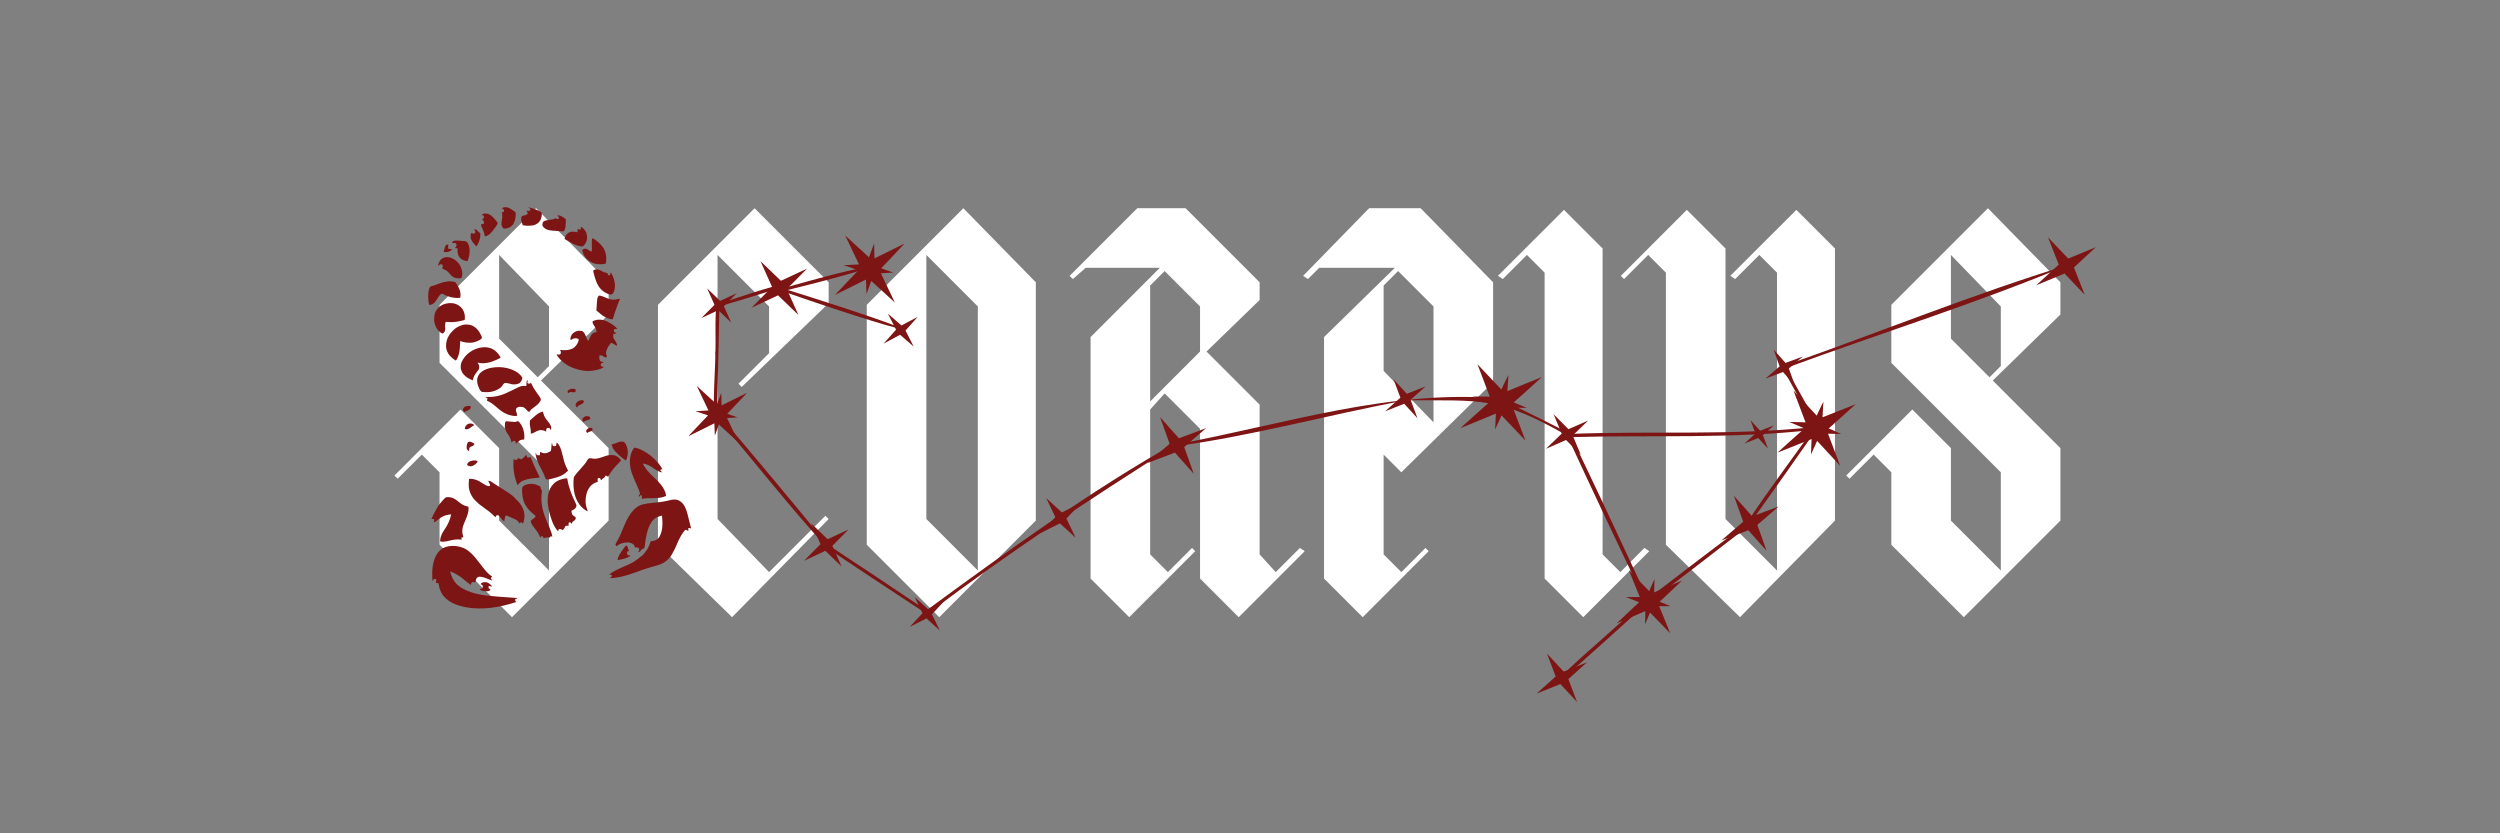 <svg xmlns="http://www.w3.org/2000/svg" xmlns:xlink="http://www.w3.org/1999/xlink" width="1500" zoomAndPan="magnify" viewBox="0 0 1125 375" height="500" preserveAspectRatio="xMidYMid meet" version="1.0"><rect x="0" y="0" width="1125" height="375" fill="#808080" stroke="none"/><defs><g/><clipPath id="33593cafc1"><path d="M 0.16 91 L 774 91 L 774 339 L 0.16 339 Z M 0.16 91 " clip-rule="nonzero"/></clipPath><clipPath id="d7a7903a77"><rect x="0" width="774" y="0" height="248"/></clipPath><clipPath id="3141da950e"><path d="M 18 143 L 135 143 L 135 274 L 18 274 Z M 18 143 " clip-rule="nonzero"/></clipPath><clipPath id="aed09a80aa"><path d="M 3.711 68.664 L 163.414 80 L 147.363 306.141 L -12.34 294.809 Z M 3.711 68.664 " clip-rule="nonzero"/></clipPath><clipPath id="dcbc3606b7"><path d="M 3.711 68.664 L 163.414 80 L 147.363 306.141 L -12.34 294.809 Z M 3.711 68.664 " clip-rule="nonzero"/></clipPath><clipPath id="f6534c1435"><path d="M 6.68 73.191 L 160.25 84.094 L 144.812 301.555 L -8.754 290.656 Z M 6.68 73.191 " clip-rule="nonzero"/></clipPath><clipPath id="5a1f27d3db"><path d="M 16 93 L 108 93 L 108 267 L 16 267 Z M 16 93 " clip-rule="nonzero"/></clipPath><clipPath id="1914bcffcf"><path d="M 3.711 68.664 L 163.414 80 L 147.363 306.141 L -12.34 294.809 Z M 3.711 68.664 " clip-rule="nonzero"/></clipPath><clipPath id="76dc9d0ee8"><path d="M 3.711 68.664 L 163.414 80 L 147.363 306.141 L -12.34 294.809 Z M 3.711 68.664 " clip-rule="nonzero"/></clipPath><clipPath id="34c132dcf8"><path d="M 6.68 73.191 L 160.25 84.094 L 144.812 301.555 L -8.754 290.656 Z M 6.68 73.191 " clip-rule="nonzero"/></clipPath><clipPath id="bda21424d6"><path d="M 145 119 L 755 119 L 755 306 L 145 306 Z M 145 119 " clip-rule="nonzero"/></clipPath><clipPath id="64eb08860c"><path d="M 555.422 -175.465 L 782.984 132.57 L 332.777 465.16 L 105.215 157.125 Z M 555.422 -175.465 " clip-rule="nonzero"/></clipPath><clipPath id="7f4d1d862d"><path d="M 555.422 -175.465 L 782.984 132.57 L 332.777 465.16 L 105.215 157.125 Z M 555.422 -175.465 " clip-rule="nonzero"/></clipPath><clipPath id="6c20c5c8c3"><path d="M 199 105 L 232 105 L 232 137 L 199 137 Z M 199 105 " clip-rule="nonzero"/></clipPath><clipPath id="fde7553e06"><path d="M 555.422 -175.465 L 782.984 132.57 L 332.777 465.16 L 105.215 157.125 Z M 555.422 -175.465 " clip-rule="nonzero"/></clipPath><clipPath id="51b8a854ae"><path d="M 555.422 -175.465 L 782.984 132.57 L 332.777 465.16 L 105.215 157.125 Z M 555.422 -175.465 " clip-rule="nonzero"/></clipPath><clipPath id="22b14dad1e"><path d="M 133 173 L 161 173 L 161 200 L 133 200 Z M 133 173 " clip-rule="nonzero"/></clipPath><clipPath id="040a014481"><path d="M 555.422 -175.465 L 782.984 132.57 L 332.777 465.16 L 105.215 157.125 Z M 555.422 -175.465 " clip-rule="nonzero"/></clipPath><clipPath id="ef30c29632"><path d="M 555.422 -175.465 L 782.984 132.57 L 332.777 465.16 L 105.215 157.125 Z M 555.422 -175.465 " clip-rule="nonzero"/></clipPath><clipPath id="891fc62df6"><path d="M 481 163 L 518 163 L 518 199 L 481 199 Z M 481 163 " clip-rule="nonzero"/></clipPath><clipPath id="b68305a184"><path d="M 555.422 -175.465 L 782.984 132.57 L 332.777 465.16 L 105.215 157.125 Z M 555.422 -175.465 " clip-rule="nonzero"/></clipPath><clipPath id="a929ef4e9b"><path d="M 555.422 -175.465 L 782.984 132.57 L 332.777 465.16 L 105.215 157.125 Z M 555.422 -175.465 " clip-rule="nonzero"/></clipPath><clipPath id="77878533ed"><path d="M 551 256 L 581 256 L 581 286 L 551 286 Z M 551 256 " clip-rule="nonzero"/></clipPath><clipPath id="27c17bc595"><path d="M 555.422 -175.465 L 782.984 132.57 L 332.777 465.16 L 105.215 157.125 Z M 555.422 -175.465 " clip-rule="nonzero"/></clipPath><clipPath id="37907baac7"><path d="M 555.422 -175.465 L 782.984 132.57 L 332.777 465.16 L 105.215 157.125 Z M 555.422 -175.465 " clip-rule="nonzero"/></clipPath><clipPath id="17109dda71"><path d="M 570.488 246.574 L 590.664 273.887 L 561.832 295.188 L 541.656 267.879 Z M 570.488 246.574 " clip-rule="nonzero"/></clipPath><clipPath id="986d8ddbaf"><path d="M 623 175 L 660 175 L 660 210 L 623 210 Z M 623 175 " clip-rule="nonzero"/></clipPath><clipPath id="d95daf36e5"><path d="M 555.422 -175.465 L 782.984 132.57 L 332.777 465.16 L 105.215 157.125 Z M 555.422 -175.465 " clip-rule="nonzero"/></clipPath><clipPath id="864f196f6e"><path d="M 555.422 -175.465 L 782.984 132.57 L 332.777 465.16 L 105.215 157.125 Z M 555.422 -175.465 " clip-rule="nonzero"/></clipPath><clipPath id="e40673faa1"><path d="M 292 224 L 311 224 L 311 242 L 292 242 Z M 292 224 " clip-rule="nonzero"/></clipPath><clipPath id="d5a9804e7b"><path d="M 555.422 -175.465 L 782.984 132.57 L 332.777 465.16 L 105.215 157.125 Z M 555.422 -175.465 " clip-rule="nonzero"/></clipPath><clipPath id="09ae09ca99"><path d="M 555.422 -175.465 L 782.984 132.57 L 332.777 465.16 L 105.215 157.125 Z M 555.422 -175.465 " clip-rule="nonzero"/></clipPath><clipPath id="df042214be"><path d="M 515 294 L 539 294 L 539 316 L 515 316 Z M 515 294 " clip-rule="nonzero"/></clipPath><clipPath id="f70fec02d6"><path d="M 555.422 -175.465 L 782.984 132.57 L 332.777 465.16 L 105.215 157.125 Z M 555.422 -175.465 " clip-rule="nonzero"/></clipPath><clipPath id="876cb3c0ce"><path d="M 555.422 -175.465 L 782.984 132.57 L 332.777 465.16 L 105.215 157.125 Z M 555.422 -175.465 " clip-rule="nonzero"/></clipPath><clipPath id="5c2aad0801"><path d="M 530.094 286.168 L 545.609 307.168 L 523.086 323.812 L 507.57 302.809 Z M 530.094 286.168 " clip-rule="nonzero"/></clipPath><clipPath id="b555d3b223"><path d="M 740 106 L 768 106 L 768 133 L 740 133 Z M 740 106 " clip-rule="nonzero"/></clipPath><clipPath id="384cc80d4f"><path d="M 555.422 -175.465 L 782.984 132.57 L 332.777 465.16 L 105.215 157.125 Z M 555.422 -175.465 " clip-rule="nonzero"/></clipPath><clipPath id="6147bc3601"><path d="M 555.422 -175.465 L 782.984 132.57 L 332.777 465.16 L 105.215 157.125 Z M 555.422 -175.465 " clip-rule="nonzero"/></clipPath><clipPath id="792dc9e494"><path d="M 598 223 L 625 223 L 625 248 L 598 248 Z M 598 223 " clip-rule="nonzero"/></clipPath><clipPath id="37bc937245"><path d="M 555.422 -175.465 L 782.984 132.57 L 332.777 465.16 L 105.215 157.125 Z M 555.422 -175.465 " clip-rule="nonzero"/></clipPath><clipPath id="7052df78ee"><path d="M 555.422 -175.465 L 782.984 132.57 L 332.777 465.16 L 105.215 157.125 Z M 555.422 -175.465 " clip-rule="nonzero"/></clipPath><clipPath id="569fc1859c"><path d="M 340 187 L 367 187 L 367 214 L 340 214 Z M 340 187 " clip-rule="nonzero"/></clipPath><clipPath id="a1d02033db"><path d="M 555.422 -175.465 L 782.984 132.57 L 332.777 465.16 L 105.215 157.125 Z M 555.422 -175.465 " clip-rule="nonzero"/></clipPath><clipPath id="0984444a5c"><path d="M 555.422 -175.465 L 782.984 132.57 L 332.777 465.16 L 105.215 157.125 Z M 555.422 -175.465 " clip-rule="nonzero"/></clipPath><clipPath id="5d8f402cb4"><path d="M 519 186 L 539 186 L 539 205 L 519 205 Z M 519 186 " clip-rule="nonzero"/></clipPath><clipPath id="f74e2240ef"><path d="M 555.422 -175.465 L 782.984 132.57 L 332.777 465.16 L 105.215 157.125 Z M 555.422 -175.465 " clip-rule="nonzero"/></clipPath><clipPath id="4e695224b8"><path d="M 555.422 -175.465 L 782.984 132.57 L 332.777 465.16 L 105.215 157.125 Z M 555.422 -175.465 " clip-rule="nonzero"/></clipPath><clipPath id="e69d124955"><path d="M 233 268 L 249 268 L 249 284 L 233 284 Z M 233 268 " clip-rule="nonzero"/></clipPath><clipPath id="9fe14d291c"><path d="M 555.422 -175.465 L 782.984 132.57 L 332.777 465.16 L 105.215 157.125 Z M 555.422 -175.465 " clip-rule="nonzero"/></clipPath><clipPath id="f13c3d06f4"><path d="M 555.422 -175.465 L 782.984 132.57 L 332.777 465.16 L 105.215 157.125 Z M 555.422 -175.465 " clip-rule="nonzero"/></clipPath><clipPath id="6128b15c0c"><path d="M 221 141 L 237 141 L 237 156 L 221 156 Z M 221 141 " clip-rule="nonzero"/></clipPath><clipPath id="f7b1dcf095"><path d="M 555.422 -175.465 L 782.984 132.57 L 332.777 465.16 L 105.215 157.125 Z M 555.422 -175.465 " clip-rule="nonzero"/></clipPath><clipPath id="d62e05b475"><path d="M 555.422 -175.465 L 782.984 132.57 L 332.777 465.16 L 105.215 157.125 Z M 555.422 -175.465 " clip-rule="nonzero"/></clipPath><clipPath id="debf44a3b6"><path d="M 618 157 L 636 157 L 636 174 L 618 174 Z M 618 157 " clip-rule="nonzero"/></clipPath><clipPath id="a42760738d"><path d="M 555.422 -175.465 L 782.984 132.57 L 332.777 465.16 L 105.215 157.125 Z M 555.422 -175.465 " clip-rule="nonzero"/></clipPath><clipPath id="c0e9df5c09"><path d="M 555.422 -175.465 L 782.984 132.57 L 332.777 465.16 L 105.215 157.125 Z M 555.422 -175.465 " clip-rule="nonzero"/></clipPath><clipPath id="aaac14afd1"><path d="M 185 235 L 206 235 L 206 255 L 185 255 Z M 185 235 " clip-rule="nonzero"/></clipPath><clipPath id="6d18d2d3e5"><path d="M 555.422 -175.465 L 782.984 132.57 L 332.777 465.16 L 105.215 157.125 Z M 555.422 -175.465 " clip-rule="nonzero"/></clipPath><clipPath id="72490dad6b"><path d="M 555.422 -175.465 L 782.984 132.57 L 332.777 465.16 L 105.215 157.125 Z M 555.422 -175.465 " clip-rule="nonzero"/></clipPath><clipPath id="3a847f8d8c"><path d="M 162 117 L 188 117 L 188 142 L 162 142 Z M 162 117 " clip-rule="nonzero"/></clipPath><clipPath id="74941c0ae8"><path d="M 555.422 -175.465 L 782.984 132.57 L 332.777 465.16 L 105.215 157.125 Z M 555.422 -175.465 " clip-rule="nonzero"/></clipPath><clipPath id="4008947d12"><path d="M 555.422 -175.465 L 782.984 132.57 L 332.777 465.16 L 105.215 157.125 Z M 555.422 -175.465 " clip-rule="nonzero"/></clipPath><clipPath id="d7f0d55249"><path d="M 139 129 L 156 129 L 156 146 L 139 146 Z M 139 129 " clip-rule="nonzero"/></clipPath><clipPath id="e538168455"><path d="M 555.422 -175.465 L 782.984 132.57 L 332.777 465.16 L 105.215 157.125 Z M 555.422 -175.465 " clip-rule="nonzero"/></clipPath><clipPath id="64aaa03dc8"><path d="M 555.422 -175.465 L 782.984 132.57 L 332.777 465.16 L 105.215 157.125 Z M 555.422 -175.465 " clip-rule="nonzero"/></clipPath><clipPath id="0e23f67467"><path d="M 447 170 L 466 170 L 466 189 L 447 189 Z M 447 170 " clip-rule="nonzero"/></clipPath><clipPath id="f97d568892"><path d="M 555.422 -175.465 L 782.984 132.57 L 332.777 465.16 L 105.215 157.125 Z M 555.422 -175.465 " clip-rule="nonzero"/></clipPath><clipPath id="70f96db426"><path d="M 555.422 -175.465 L 782.984 132.57 L 332.777 465.16 L 105.215 157.125 Z M 555.422 -175.465 " clip-rule="nonzero"/></clipPath><clipPath id="a9a91c15a6"><path d="M 608 189 L 623 189 L 623 202 L 608 202 Z M 608 189 " clip-rule="nonzero"/></clipPath><clipPath id="e80a48b61d"><path d="M 555.422 -175.465 L 782.984 132.57 L 332.777 465.16 L 105.215 157.125 Z M 555.422 -175.465 " clip-rule="nonzero"/></clipPath><clipPath id="660c3d7342"><path d="M 555.422 -175.465 L 782.984 132.57 L 332.777 465.16 L 105.215 157.125 Z M 555.422 -175.465 " clip-rule="nonzero"/></clipPath><clipPath id="00450417f3"><rect x="0" width="781" y="0" height="375"/></clipPath></defs><g transform="matrix(1, 0, 0, 1, 176, 0)"><g clip-path="url(#00450417f3)"><g clip-path="url(#33593cafc1)"><g transform="matrix(1, 0, 0, 1, 0, 91)"><g clip-path="url(#d7a7903a77)"><g fill="#ffffff" fill-opacity="1"><g transform="translate(12.372, 186.016)"><g><path d="M 85.5 -42.75 L 42.031 0.719 L 9.422 -31.875 L 9.422 -64.484 L 1.453 -72.453 L -9.422 -61.594 L -10.875 -63.031 L 18.844 -92.734 L 36.234 -75.359 L 36.234 -42.75 L 58.688 -20.281 L 58.688 -64.484 L 9.422 -113.75 L 9.422 -139.844 L 52.891 -183.312 L 85.5 -149.984 L 85.5 -135.484 L 55.062 -105.781 L 85.5 -75.359 Z M 58.688 -112.312 L 58.688 -139.109 L 36.234 -162.297 L 36.234 -124.625 L 53.609 -107.234 Z M 58.688 -112.312 "/></g></g></g><g fill="#ffffff" fill-opacity="1"><g transform="translate(111.395, 186.016)"><g><path d="M 42.031 0.719 L 8.688 -31.875 L 8.688 -139.844 L 52.172 -183.312 L 85.5 -149.984 L 85.5 -140.562 L 46.375 -102.891 L 44.922 -104.328 L 58.688 -118.094 L 58.688 -139.109 L 35.5 -162.297 L 35.5 -43.469 L 58.688 -19.562 L 84.047 -44.922 L 85.5 -43.469 Z M 42.031 0.719 "/></g></g></g><g fill="#ffffff" fill-opacity="1"><g transform="translate(204.621, 186.016)"><g><path d="M 42.031 0.719 L 9.422 -31.875 L 9.422 -139.844 L 52.891 -183.312 L 85.5 -149.984 L 85.5 -42.75 Z M 59.406 -20.281 L 59.406 -139.109 L 36.234 -162.297 L 36.234 -43.469 Z M 59.406 -20.281 "/></g></g></g><g fill="#ffffff" fill-opacity="1"><g transform="translate(305.334, 186.016)"><g><path d="M 76.078 0.719 L 58.688 -16.672 L 58.688 -84.047 L 42.75 -99.984 L 36.234 -92.734 L 36.234 -27.531 L 44.203 -19.562 L 55.062 -30.438 L 56.516 -28.984 L 26.812 0.719 L 9.422 -16.672 L 9.422 -125.344 L 40.578 -156.5 L 7.25 -156.5 L 1.453 -151.438 L 0 -152.875 L 30.438 -183.312 L 52.172 -183.312 L 85.5 -149.984 L 85.5 -142.016 L 61.594 -118.828 L 85.5 -94.922 L 85.5 -27.531 L 92.734 -19.562 L 103.609 -30.438 L 105.781 -28.984 Z M 58.688 -118.828 L 58.688 -139.109 L 42.75 -155.047 L 36.234 -148.531 L 36.234 -96.359 Z M 58.688 -118.828 "/></g></g></g><g fill="#ffffff" fill-opacity="1"><g transform="translate(410.395, 186.016)"><g><path d="M 26.812 0.719 L 9.422 -16.672 L 9.422 -125.344 L 41.297 -156.5 L 7.25 -156.5 L 2.172 -151.438 L 0 -152.875 L 29.703 -183.312 L 52.891 -183.312 L 85.5 -149.984 L 85.5 -105.062 L 44.203 -64.484 L 36.234 -72.453 L 36.234 -27.531 L 44.203 -19.562 L 55.062 -30.438 L 56.516 -28.984 Z M 58.688 -86.953 L 58.688 -139.109 L 42.75 -155.047 L 36.234 -148.531 L 36.234 -110.125 Z M 58.688 -86.953 "/></g></g></g><g fill="#ffffff" fill-opacity="1"><g transform="translate(508.935, 186.016)"><g><path d="M 57.234 -28.984 L 27.531 0.719 L 10.141 -16.672 L 10.141 -154.328 L 2.172 -162.297 L -8.688 -151.438 L -10.875 -152.875 L 18.844 -182.578 L 36.234 -165.203 L 36.234 -27.531 L 44.203 -19.562 L 55.062 -30.438 Z M 57.234 -28.984 "/></g></g></g><g fill="#ffffff" fill-opacity="1"><g transform="translate(564.967, 186.016)"><g><path d="M 42.031 0.719 L 8.688 -31.875 L 8.688 -154.328 L 0.719 -162.297 L -10.141 -151.438 L -11.594 -152.875 L 18.109 -182.578 L 35.5 -165.203 L 35.5 -43.469 L 58.688 -20.281 L 58.688 -154.328 L 50.719 -162.297 L 39.844 -151.438 L 37.672 -152.875 L 67.391 -182.578 L 84.766 -165.203 L 84.766 -42.75 Z M 42.031 0.719 "/></g></g></g><g fill="#ffffff" fill-opacity="1"><g transform="translate(665.68, 186.016)"><g><path d="M 85.5 -42.75 L 42.031 0.719 L 9.422 -31.875 L 9.422 -64.484 L 1.453 -72.453 L -9.422 -61.594 L -10.875 -63.031 L 18.844 -92.734 L 36.234 -75.359 L 36.234 -42.75 L 58.688 -20.281 L 58.688 -64.484 L 9.422 -113.75 L 9.422 -139.844 L 52.891 -183.312 L 85.5 -149.984 L 85.5 -135.484 L 55.062 -105.781 L 85.5 -75.359 Z M 58.688 -112.312 L 58.688 -139.109 L 36.234 -162.297 L 36.234 -124.625 L 53.609 -107.234 Z M 58.688 -112.312 "/></g></g></g></g></g></g><g clip-path="url(#3141da950e)"><g clip-path="url(#aed09a80aa)"><g clip-path="url(#dcbc3606b7)"><g clip-path="url(#f6534c1435)"><path fill="#7e1515" d="M 129.531 225.238 C 130.539 225.777 131.305 226.547 131.914 227.508 C 132.93 229.336 133.406 231.281 133.871 233.309 C 134.137 234.469 134.426 235.625 134.738 236.773 L 134.832 237.121 L 134.914 237.426 L 134.957 237.664 L 134.816 237.898 L 134.594 237.641 C 134.227 237.586 134.227 237.586 133.867 237.59 L 133.738 237.703 C 133.734 237.906 133.738 238.109 133.75 238.316 L 133.762 238.652 L 133.773 238.918 C 133.422 238.816 133.254 238.727 132.953 238.496 C 132.668 238.387 132.668 238.387 132.352 238.453 C 132.117 238.68 131.902 238.93 131.715 239.195 C 131.656 239.273 131.598 239.352 131.539 239.434 C 130.109 241.395 129.156 243.578 128.219 245.801 C 127.754 246.898 127.23 247.93 126.629 248.957 L 126.434 249.32 C 125.543 250.941 124.191 252.285 122.621 253.258 C 120.773 254.246 118.641 254.754 116.637 255.32 C 115.375 255.676 114.133 256.062 112.895 256.5 L 112.664 256.582 C 111.848 256.871 111.031 257.172 110.219 257.473 C 106.426 258.879 102.602 260.043 98.527 260.18 L 98.672 259.824 L 98.922 259.738 L 99.172 259.617 C 99.324 259.34 99.324 259.34 99.336 259.023 L 99.238 258.789 C 99.016 258.617 99.016 258.617 98.762 258.625 C 98.516 258.637 98.27 258.664 98.027 258.688 C 99.965 256.938 102.613 255.938 104.957 254.855 C 109.219 252.984 109.219 252.984 112.805 250.117 L 112.969 249.926 L 113.211 249.945 L 113.316 249.746 C 113.512 249.441 113.734 249.184 113.973 248.906 C 115.242 247.41 116.168 245.789 116.684 243.891 L 116.812 243.652 C 117.242 243.457 117.68 243.414 118.145 243.355 C 118.867 243.23 119.363 243.004 119.926 242.539 C 120.719 241.832 121.152 240.863 121.48 239.871 C 121.719 239.117 121.895 238.379 121.977 237.594 L 122.016 237.223 C 122.172 235.492 122.09 233.73 121.887 232.012 C 120.461 232.352 119.238 232.77 118.141 233.781 C 116.582 235.379 115.781 237.406 115.215 239.531 C 114.887 240.852 114.617 242.176 114.438 243.527 L 114.359 244.102 C 114.309 244.477 114.262 244.852 114.219 245.227 C 114.16 245.699 114.086 246.148 113.934 246.602 C 113.684 246.836 113.492 246.934 113.172 247.047 C 112.887 247.129 112.887 247.129 112.621 247.43 L 112.137 248.023 C 111.871 248.273 111.871 248.273 111.469 248.402 L 111.129 248.465 L 111.328 248.227 C 111.559 247.891 111.559 247.891 111.625 247.469 C 111.629 247.031 111.629 247.031 111.371 246.672 C 111.047 246.363 111.047 246.363 110.598 246.32 C 110.191 246.32 110.191 246.32 109.816 246.43 L 109.727 246.207 C 109.523 245.734 109.32 245.336 109 244.934 C 108.352 244.457 107.605 244.203 106.805 244.109 C 105.535 244.078 104.355 244.246 103.18 244.73 L 102.93 244.836 C 102.414 245.062 102.039 245.348 101.617 245.727 L 101.375 245.711 C 101.125 245.367 101.125 245.367 100.941 244.953 C 101.117 244.469 101.422 244.031 101.684 243.594 C 102.477 242.234 103.105 240.84 103.699 239.387 C 103.961 238.738 104.234 238.09 104.5 237.445 L 104.66 237.066 C 106.055 233.727 107.656 230.484 110.566 228.211 C 112.43 226.816 115.086 226.59 117.32 226.32 C 118.102 226.23 118.883 226.156 119.664 226.078 L 120.203 226.023 C 121.578 225.887 122.918 225.68 124.262 225.355 C 124.656 225.262 125.047 225.176 125.441 225.09 C 125.617 225.051 125.797 225.012 125.977 224.973 C 127.266 224.684 128.309 224.688 129.531 225.238 M 33.641 247.117 C 35.684 248.344 37.488 250.348 38.902 252.25 C 39.355 252.859 39.836 253.441 40.316 254.031 C 40.648 254.438 40.973 254.844 41.285 255.266 C 42.395 256.738 43.625 258.227 45.176 259.254 L 45.426 259.441 L 45.406 259.684 L 45.035 259.777 L 44.855 260.613 L 45.562 260.906 L 45.418 261.258 L 45.078 261.125 C 44.664 260.961 44.25 260.801 43.836 260.637 L 43.297 260.422 C 43.039 260.32 42.781 260.219 42.523 260.117 L 42.281 260.023 C 41.383 259.672 40.559 259.508 39.594 259.512 C 39.117 259.629 38.91 259.762 38.551 260.09 C 38.148 260.652 38.078 261.398 37.957 262.062 L 37.742 262.008 C 37.453 261.945 37.172 261.891 36.879 261.867 C 36.512 261.961 36.512 261.961 36.25 262.184 C 36.062 262.391 36.062 262.391 35.973 262.652 C 35.957 262.852 35.941 263.051 35.93 263.254 C 34.715 262.453 33.613 261.508 32.496 260.578 C 30.68 259.086 28.766 257.902 26.535 257.129 C 27.113 259.254 27.871 261.082 29.367 262.727 C 30.664 264.008 32.16 264.918 33.82 265.648 C 33.949 265.711 34.086 265.773 34.223 265.836 C 37.043 267.082 40.191 267.66 43.238 268.016 L 43.555 268.055 C 46.238 268.363 48.926 268.555 51.617 268.738 C 52.199 268.781 52.781 268.82 53.359 268.863 C 54.492 268.941 55.621 269.02 56.754 269.098 L 56.613 269.328 C 56.41 269.398 56.203 269.465 55.996 269.527 L 55.867 269.641 C 55.848 270.055 55.848 270.055 55.926 270.492 C 56.148 270.719 56.148 270.719 56.383 270.887 C 49.199 273.293 40.973 274.664 33.445 273.23 C 30.465 272.617 27.449 271.695 25.098 269.691 C 24.887 269.5 24.68 269.305 24.469 269.109 L 24.219 268.883 C 23.02 267.766 22.238 266.223 21.754 264.672 C 21.562 263.941 21.426 263.203 21.301 262.457 L 21.07 262.422 L 20.77 262.375 C 20.672 262.359 20.57 262.344 20.469 262.328 L 20.223 262.262 L 20.121 262.012 C 20.168 261.734 20.238 261.469 20.305 261.195 L 20.316 260.934 C 20.188 260.699 20.188 260.699 19.98 260.543 C 19.613 260.492 19.613 260.492 19.246 260.613 C 18.988 260.953 18.988 260.953 18.836 261.312 L 18.594 261.293 C 18.52 259.957 18.477 258.629 18.512 257.289 L 18.52 256.922 C 18.625 254.395 19.219 251.617 20.543 249.438 C 21.266 248.309 22.227 247.316 23.387 246.629 C 26.496 245.074 30.633 245.477 33.641 247.117 M 97.492 144.801 C 99.02 145.645 100.77 146.648 101.875 148.02 L 101.625 148.008 C 101.293 148 100.988 148.008 100.66 148.055 C 100.355 148.285 100.355 148.285 100.254 148.633 C 100.223 148.949 100.223 148.949 100.332 149.246 C 100.602 149.535 100.91 149.727 101.254 149.914 L 101.238 150.156 L 100.023 150.191 C 99.926 150.98 99.871 151.602 100.176 152.34 C 100.445 152.852 100.773 153.328 101.094 153.809 C 101.355 154.223 101.512 154.559 101.621 155.035 C 101.609 155.234 101.598 155.438 101.578 155.637 L 101.195 155.406 L 100.691 155.105 L 100.441 154.953 C 99.973 154.676 99.516 154.434 99.008 154.242 C 97.57 156.062 97.57 156.062 96.758 158.176 C 96.676 158.879 96.676 158.879 96.805 159.562 L 96.93 159.785 L 97.129 160.172 C 97.051 160.516 97.051 160.516 96.844 160.758 C 96.562 160.836 96.562 160.836 96.234 160.836 C 95.938 160.668 95.938 160.668 95.633 160.438 C 95.281 160.195 95.023 160.031 94.605 159.945 C 94.316 159.926 94.039 159.918 93.75 159.934 C 93.645 160.75 93.637 161.473 93.949 162.25 C 94.113 162.516 94.113 162.516 94.406 162.645 C 94.758 162.77 95.113 162.871 95.477 162.965 L 95.457 163.207 L 95.043 163.312 C 94.801 163.391 94.801 163.391 94.586 163.508 C 94.344 163.828 94.344 163.828 94.293 164.215 C 94.371 164.574 94.371 164.574 94.613 164.844 C 94.961 164.969 94.961 164.969 95.332 165.016 C 95.488 165.066 95.648 165.117 95.805 165.172 C 94.113 166.254 92.301 166.57 90.344 166.844 L 90.039 166.895 C 87.5 167.121 84.922 166.637 82.531 165.805 L 82.27 165.715 C 80.242 164.988 78.266 163.855 76.707 162.359 L 76.418 162.082 C 75.715 161.387 75.105 160.629 74.586 159.785 L 74.488 159.414 L 74.703 159.469 C 74.992 159.535 75.27 159.586 75.566 159.613 C 75.879 159.496 76.078 159.395 76.328 159.18 C 76.406 158.695 76.406 158.695 76.395 158.215 C 76.188 157.809 76.188 157.809 75.965 157.457 L 76.395 157.5 C 78.215 157.668 79.879 157.66 81.57 156.883 C 82.465 156.402 83.055 155.824 83.594 154.973 C 84.02 154.27 84.328 153.672 84.422 152.844 L 84.207 152.465 C 83.691 152.254 83.199 152.227 82.645 152.234 C 82.094 152.316 81.66 152.5 81.207 152.82 L 80.887 153.078 C 80.75 152.805 80.68 152.613 80.68 152.309 C 80.809 151.504 81.062 150.859 81.574 150.219 C 82.238 149.57 82.953 149.156 83.852 148.922 C 84.281 148.82 84.68 148.836 85.121 148.863 L 85.531 148.883 C 85.91 148.949 85.91 148.949 86.227 149.129 C 86.992 149.777 87.355 150.539 87.699 151.461 L 87.797 151.738 C 87.984 152.266 88.199 152.68 88.527 153.137 L 88.512 153.379 L 88.75 153.395 L 88.863 153.105 C 89.082 152.602 89.328 152.121 89.582 151.633 L 89.723 151.355 C 90.082 150.672 90.465 150.145 91.117 149.703 C 91.562 149.543 91.949 149.539 92.426 149.531 C 92.375 148.617 92.234 147.953 91.742 147.18 L 91.52 146.824 C 91.367 146.582 91.215 146.344 91.062 146.102 C 90.898 145.832 90.762 145.586 90.664 145.285 C 90.676 144.891 90.676 144.891 90.715 144.562 C 92.891 143.441 95.363 143.684 97.492 144.801 M 37.805 215.789 C 39.176 216.188 40.367 216.965 41.559 217.727 C 42.285 218.188 42.961 218.613 43.812 218.754 C 44.207 218.762 44.207 218.762 44.566 218.52 C 44.527 217.914 44.297 217.551 43.977 217.047 L 43.84 216.77 L 43.875 216.289 C 44.41 216.391 44.785 216.555 45.238 216.855 L 46.012 217.371 C 46.297 217.559 46.578 217.746 46.859 217.934 L 47.078 218.078 C 47.801 218.555 48.535 219.016 49.27 219.473 C 54.516 222.785 54.516 222.785 56.488 224.953 C 56.703 225.188 56.93 225.402 57.16 225.621 C 58.383 226.855 59.27 228.484 59.777 230.137 C 60.145 231.676 60.043 233.293 59.613 234.805 C 59.535 235.062 59.457 235.32 59.375 235.574 L 59.133 235.559 L 59.039 235.188 L 58.324 235.016 L 57.797 235.586 L 57.695 235.391 C 57.332 234.766 56.949 234.352 56.344 233.957 C 55.754 233.629 55.137 233.371 54.512 233.109 C 54.156 232.965 53.805 232.809 53.457 232.641 L 53.203 232.52 C 53.043 232.441 52.883 232.363 52.723 232.285 C 52.375 232.117 52.133 232.027 51.742 232.043 L 51.488 232.105 C 51.234 232.648 51.125 233.168 51.055 233.758 L 51.023 234.008 C 50.996 234.211 50.973 234.41 50.949 234.613 C 50.246 234.277 49.859 233.77 49.391 233.16 C 49.246 232.977 49.098 232.789 48.949 232.605 L 48.758 232.355 C 48.562 232.113 48.562 232.113 48.23 231.875 C 47.855 231.828 47.855 231.828 47.504 231.824 L 46.953 232.754 C 46.461 232.34 46 231.926 45.559 231.457 C 44.594 230.461 43.422 229.691 42.305 228.875 C 39.41 226.746 39.41 226.746 38.238 225.59 L 37.953 225.316 C 36.633 224.02 35.738 222.426 35.227 220.652 C 34.891 219.344 34.867 218.141 34.973 216.809 L 35 216.438 C 35.023 216.141 35.047 215.84 35.07 215.543 C 35.973 215.312 36.922 215.559 37.805 215.789 M 101.211 205.141 C 102.141 205.625 102.934 206.305 103.504 207.184 C 103.043 207.707 102.57 208.219 102.082 208.715 C 100.332 210.477 98.789 212.316 97.641 214.527 L 97.398 214.512 L 97.184 214.133 C 96.812 214.074 96.812 214.074 96.461 214.078 L 96.367 214.27 C 96.125 214.719 95.969 214.973 95.527 215.25 L 95.148 215.441 C 94.973 215.629 94.797 215.82 94.621 216.012 L 94.383 215.992 L 94.262 215.629 L 94.07 215.242 C 93.793 215.074 93.793 215.074 93.477 215.082 C 93.191 215.184 93.191 215.184 92.965 215.406 C 92.91 215.766 92.91 215.766 92.945 216.156 L 92.965 216.559 C 92.969 216.656 92.977 216.758 92.984 216.863 L 92.77 216.914 C 91.645 217.215 90.629 217.82 89.801 218.641 C 89.57 218.918 89.355 219.203 89.156 219.504 L 88.969 219.781 C 87.848 221.547 87.594 223.426 87.504 225.473 C 87.469 226.895 87.859 228.18 88.324 229.508 C 88.391 229.711 88.457 229.918 88.523 230.125 C 87.109 229.598 85.844 228.383 84.891 227.234 C 83.453 225.32 82.578 223.047 82.266 220.684 C 82.113 219.43 82.004 218.199 82.059 216.938 L 82.074 216.492 C 82.16 214.898 82.16 214.898 82.488 214.301 C 83.246 213.195 84.164 212.199 85.059 211.203 C 85.672 210.52 86.273 209.824 86.859 209.117 L 87.066 208.871 C 87.406 208.457 87.711 208.047 87.98 207.578 C 88.586 206.566 88.586 206.566 89.004 206.277 C 89.641 206.117 90.293 206.27 90.926 206.387 C 92.727 206.688 94.906 205.703 96.598 205.156 C 98.074 204.684 99.742 204.547 101.211 205.141 M 109.492 201.426 C 111.973 201.77 114.703 203.434 116.648 204.93 C 116.922 205.152 117.184 205.387 117.449 205.629 L 117.75 205.891 C 118.438 206.512 119.086 207.172 119.719 207.848 L 119.961 208.105 C 120.816 209.039 121.473 210.113 122.152 211.176 L 121.789 211.148 C 121.578 211.211 121.371 211.277 121.168 211.348 C 121.168 211.574 121.168 211.574 121.254 211.836 C 121.535 212.129 121.535 212.129 121.824 212.363 L 121.688 212.598 C 120.16 212.082 118.852 211.309 117.543 210.379 C 116.273 209.473 115.035 208.82 113.457 208.621 L 113.23 208.602 C 114.328 210.758 115.797 212.5 117.574 214.121 C 117.707 214.254 117.84 214.383 117.969 214.516 C 118.289 214.836 118.617 215.141 118.949 215.449 C 120.875 217.262 122.586 219.215 123.473 221.75 C 123.605 222.223 123.676 222.68 123.727 223.168 C 121.27 224.348 118.191 224.16 115.527 224.195 C 114.617 224.215 113.734 224.316 112.836 224.457 C 112.727 223.973 112.82 223.609 112.93 223.129 L 112.816 223 C 112.473 222.906 112.473 222.906 112.094 222.949 C 111.781 223.277 111.781 223.277 111.559 223.637 L 111.438 223.629 C 111.434 223.234 111.434 223.234 111.496 222.785 C 111.758 222.508 111.758 222.508 112.016 222.336 C 111.832 221.188 111.367 220.164 110.906 219.105 C 110.715 218.66 110.523 218.219 110.332 217.773 L 109.918 216.812 L 109.816 216.574 C 109.75 216.418 109.684 216.266 109.617 216.109 C 109.48 215.793 109.344 215.473 109.203 215.156 C 107.961 212.293 107.18 209.449 107.512 206.305 C 107.727 204.656 108.23 202.996 109.234 201.648 Z M 79.262 215.285 L 79.297 215.512 C 79.926 219.535 81.387 223.078 83.172 226.727 C 83.328 227.051 83.391 227.227 83.41 227.598 C 83.324 228.102 83.199 228.359 82.891 228.758 C 82.457 229.18 81.938 229.48 81.391 229.742 L 81.148 229.727 C 81.188 230.332 81.234 230.898 81.441 231.473 C 81.809 231.926 82.238 232.211 82.727 232.527 L 82.996 232.766 C 83.082 233.078 83.082 233.078 83.074 233.379 C 82.938 233.715 82.938 233.715 82.66 234.078 C 82.488 234.203 82.316 234.328 82.141 234.449 C 81.848 234.656 81.668 234.793 81.5 235.109 C 81.402 235.398 81.402 235.398 81.324 235.801 L 81.09 235.48 L 80.766 235.152 C 80.387 235.066 80.387 235.066 80.039 235.102 L 79.91 235.215 C 79.859 235.68 79.844 236.09 79.938 236.551 L 79.711 236.555 L 79.414 236.566 C 79.316 236.57 79.219 236.57 79.117 236.574 C 78.824 236.586 78.824 236.586 78.473 236.688 C 78.328 236.941 78.328 236.941 78.188 237.273 C 77.742 238.121 77.742 238.121 77.348 238.426 L 77.125 238.531 L 76.426 238.121 C 76.074 238.055 76.074 238.055 75.703 238.07 C 75.461 238.176 75.461 238.176 75.316 238.406 C 75.199 238.773 75.199 238.773 75.141 239.121 C 72.945 236.758 71.82 233.129 71.09 230.055 C 70.941 229.418 70.816 228.777 70.703 228.133 L 70.656 227.883 C 70.273 225.789 70.395 223.09 71.031 221.051 C 71.621 219.461 72.523 218.156 73.824 217.059 C 75.164 216.059 76.734 215.535 78.371 215.293 C 78.781 215.25 78.781 215.25 79.262 215.285 M 61.281 171.086 L 61.516 171.223 L 61.418 171.617 C 61.305 172.051 61.305 172.051 61.43 172.43 C 61.672 172.594 61.672 172.594 62.023 172.617 L 62.387 172.621 L 62.645 172.395 C 62.883 172.422 62.883 172.422 63.121 172.551 C 63.266 172.805 63.266 172.805 63.398 173.137 C 63.953 174.434 64.742 175.578 65.555 176.727 C 65.734 176.98 65.914 177.238 66.094 177.496 C 66.211 177.66 66.328 177.824 66.445 177.988 C 66.797 178.48 67.117 178.965 67.359 179.52 C 67.387 179.887 67.348 180.094 67.199 180.434 C 66.5 181.574 65.59 182.371 64.5 183.129 C 63.586 183.766 62.785 184.371 62.211 185.34 C 61.965 185.312 61.965 185.312 61.617 185.176 C 61.41 184.965 61.23 184.746 61.043 184.516 C 60.562 183.957 60.023 183.469 59.332 183.195 C 58.668 183.078 57.984 183 57.32 183.145 C 56.965 183.281 56.688 183.453 56.383 183.68 C 56.219 183.988 56.156 184.266 56.145 184.613 C 56.199 185.117 56.387 185.57 56.57 186.035 C 56.684 186.43 56.68 186.719 56.625 187.125 C 55.301 187.398 53.785 186.93 52.527 186.527 C 50.422 185.785 48.762 184.398 47.113 182.945 C 45.926 181.902 44.641 180.914 43.148 180.348 L 43.355 179.148 L 43.008 179.02 L 42.648 178.855 L 42.547 178.609 L 42.805 178.621 C 47.324 178.836 50.523 177.641 54.48 175.629 C 58.465 173.602 58.465 173.602 60.539 173.688 L 60.852 173.723 L 60.875 173.266 C 60.887 173.066 60.898 172.867 60.914 172.668 L 60.926 172.363 L 60.945 172.07 L 60.961 171.805 C 61.012 171.516 61.121 171.328 61.281 171.086 M 27.766 224.098 C 28.945 224.621 29.902 225.41 30.887 226.227 C 31.848 227.004 32.777 227.496 33.973 227.801 L 34.215 227.863 C 34.406 227.914 34.598 227.961 34.789 228.012 C 35.047 229.395 34.613 230.957 34.168 232.266 C 33.922 232.93 33.648 233.578 33.371 234.23 C 33.25 234.516 33.133 234.801 33.012 235.086 C 32.941 235.258 32.867 235.434 32.793 235.609 C 32.402 236.535 32.133 237.441 32.062 238.449 L 32.043 238.73 C 31.996 239.633 32.156 240.426 32.391 241.301 C 32.422 241.461 32.453 241.625 32.477 241.789 L 31.625 241.852 C 31.656 242.355 31.656 242.355 31.797 242.832 L 31.387 242.793 C 29.574 242.621 28.02 242.848 26.266 243.297 C 25.32 243.535 24.414 243.734 23.441 243.77 L 23.172 243.781 C 22.812 243.785 22.547 243.77 22.219 243.609 L 22.043 243.473 C 22.059 242.055 22.602 240.664 23.301 239.441 C 23.73 238.734 24.18 238.043 24.629 237.348 C 25.875 235.426 26.566 233.691 27.02 231.461 C 25.312 231.637 23.734 231.949 22.309 232.961 C 21.98 233.203 21.66 233.453 21.34 233.707 C 19.941 234.812 19.941 234.812 19.121 235.023 L 19.191 234.824 L 19.277 234.547 L 19.383 234.246 L 19.441 233.953 L 19.227 233.574 C 18.871 233.52 18.871 233.52 18.5 233.523 L 18.141 233.496 C 18.836 231.883 19.664 230.344 20.535 228.816 L 20.699 228.527 C 21.445 227.23 22.328 226.105 23.352 225.016 L 23.527 224.832 C 24.359 223.945 24.359 223.945 24.887 223.762 C 25.879 223.594 26.82 223.793 27.766 224.098 M 65.453 218.141 C 65.82 218.289 66.172 218.445 66.523 218.621 L 66.922 218.82 L 67.223 219.039 C 67.312 219.305 67.312 219.305 67.32 219.59 C 67.324 219.871 67.324 219.871 67.387 220.141 L 67.621 220.32 L 67.844 220.535 C 67.879 220.801 67.879 220.801 67.848 221.105 L 67.816 221.445 L 67.777 221.812 C 67.754 222.066 67.734 222.32 67.711 222.574 L 67.68 222.953 C 67.301 227.43 68.699 231.531 70.488 235.562 C 71.043 236.82 71.566 238.082 72.016 239.383 L 72.117 239.676 C 72.32 240.273 72.453 240.855 72.547 241.48 L 71.711 241.301 L 71.547 241.895 L 71.293 241.863 C 70.723 241.809 70.234 241.762 69.688 241.945 C 69.238 242.09 68.961 242.109 68.504 242.043 L 68.312 241.301 L 67.461 241.363 L 67.305 241.836 L 67.062 241.82 L 66.938 241.488 C 66.441 240.199 65.766 239.184 64.895 238.109 L 64.582 237.727 C 63.914 236.891 63.164 235.875 62.824 234.852 C 62.871 234.477 62.973 234.277 63.199 233.973 C 63.469 233.727 63.719 233.551 64.031 233.359 C 64.352 233.16 64.547 233.016 64.797 232.723 C 64.961 232.449 64.961 232.449 64.961 232.094 C 64.75 231.898 64.527 231.715 64.297 231.547 C 62.336 230.031 60.809 228.297 59.828 226.012 C 59.215 224.434 58.996 222.922 58.938 221.238 L 58.926 220.941 C 58.91 220.332 58.93 219.777 59.082 219.188 C 59.398 218.742 59.746 218.527 60.238 218.297 C 61.898 217.562 63.734 217.504 65.453 218.141 M 56.59 167.441 C 57.527 168.102 58.488 168.953 59.055 169.957 C 59.031 170.52 58.785 171.039 58.535 171.535 C 57.984 172.316 57.984 172.316 57.5 172.562 C 56.48 173 55.633 173.051 54.527 172.938 C 54.18 172.879 53.852 172.789 53.512 172.699 C 52.395 172.387 52.395 172.387 51.242 172.312 C 50.879 172.473 50.664 172.691 50.422 173.008 C 50.258 173.23 50.102 173.461 49.949 173.691 C 49.316 174.582 48.246 175.145 47.273 175.594 C 46.613 175.883 45.961 176.102 45.262 176.254 L 44.891 176.336 C 43.949 176.512 43.043 176.504 42.09 176.453 L 41.727 176.438 C 40.906 176.379 40.906 176.379 40.547 176.172 C 39.785 175.488 39.418 174.383 39.078 173.441 C 38.75 172.371 38.625 171.367 38.797 170.258 C 39 169.383 39.418 168.641 39.988 167.953 C 41.07 166.824 42.594 166.16 44.074 165.723 C 48.215 164.695 52.934 165.176 56.59 167.441 M 74.457 199.18 C 74.922 199.43 75.184 199.715 75.492 200.137 C 76.445 201.703 76.852 203.531 77.285 205.293 C 78.105 208.676 78.105 208.676 79.629 211.793 C 78.254 213.234 76.73 214.145 74.812 214.727 C 70.945 215.832 70.945 215.832 69.645 215.691 L 69.562 215.465 C 68.945 213.812 68.246 212.266 67.387 210.723 C 66.285 208.703 65.34 206.617 64.992 204.328 L 65.016 203.965 L 65.258 203.984 L 65.449 204.727 C 65.621 204.762 65.793 204.797 65.965 204.828 L 66.254 204.891 C 66.547 204.941 66.547 204.941 66.898 204.828 C 67.027 204.312 67.105 203.902 67 203.379 C 67.547 203.512 67.547 203.512 67.801 203.68 C 68.27 203.93 68.77 203.93 69.293 203.961 C 70.023 203.926 70.617 203.668 71.254 203.316 L 71.582 203.137 L 71.891 202.879 C 72.012 202.516 72.012 202.516 72.031 202.098 L 72.074 201.641 L 72.109 201.168 L 72.152 200.684 C 72.188 200.293 72.223 199.902 72.25 199.508 L 72.492 199.527 L 72.547 199.93 C 72.637 200.387 72.637 200.387 72.914 200.656 C 73.23 200.812 73.23 200.812 73.508 200.777 C 73.754 200.734 73.996 200.68 74.234 200.621 C 74.27 200.449 74.301 200.277 74.332 200.105 L 74.387 199.812 C 74.441 199.527 74.441 199.527 74.457 199.18 " fill-opacity="1" fill-rule="nonzero"/></g></g></g></g><g clip-path="url(#5a1f27d3db)"><g clip-path="url(#1914bcffcf)"><g clip-path="url(#76dc9d0ee8)"><g clip-path="url(#34c132dcf8)"><path fill="#7e1515" d="M 45.535 156.996 C 47.031 157.785 48.074 158.898 48.969 160.312 C 49.16 160.648 49.16 160.648 49.254 161.02 C 46.609 162.406 43.871 163.555 40.828 163.449 C 40.184 163.398 39.543 163.305 38.906 163.191 L 39.043 163.434 L 39.402 164.059 C 39.57 164.359 39.656 164.535 39.672 164.879 C 39.66 165.398 39.641 165.855 39.41 166.324 C 39.199 166.621 38.977 166.902 38.742 167.184 C 37.852 168.297 37.117 169.344 36.82 170.773 L 36.762 171.164 C 35.102 170.492 33.637 169.719 32.473 168.312 C 31.922 167.598 31.574 166.832 31.355 165.953 C 31.242 164.973 31.367 163.898 31.699 162.969 C 32.492 161.152 33.805 159.672 35.379 158.488 C 37.094 157.25 39.133 156.488 41.23 156.266 C 42.738 156.176 44.16 156.359 45.535 156.996 M 36.543 146.535 L 36.801 146.676 L 37.102 146.828 C 38.258 147.48 39.156 148.52 39.832 149.648 C 40.785 151.328 40.785 151.328 40.84 152.012 C 40.77 152.293 40.77 152.293 40.59 152.5 C 39.34 153.402 37.93 153.961 36.406 154.195 C 34.703 154.344 32.945 154.129 31.336 153.562 L 31.105 153.426 L 31.082 153.855 C 31.051 154.398 31.02 154.938 30.984 155.48 C 30.973 155.711 30.957 155.941 30.945 156.176 C 30.836 158.211 30.523 160.152 29.41 161.914 C 29.195 162.117 29.195 162.117 29.023 162.25 C 28.031 161.582 27.18 160.906 26.391 160 L 26.203 159.797 C 25.484 158.949 24.973 157.652 24.754 156.566 C 24.621 154.984 24.852 153.379 25.508 151.938 C 26.066 150.793 26.746 149.828 27.66 148.938 L 27.875 148.703 C 29.047 147.445 30.578 146.75 32.176 146.215 C 33.477 145.879 35.316 145.961 36.543 146.535 M 30.082 137.234 C 31.027 137.809 31.785 138.539 32.375 139.473 C 32.887 140.445 33.176 141.562 33.203 142.66 C 33.18 143.105 33.148 143.547 33.109 143.988 C 30.527 144.684 28.113 145.188 25.426 144.883 C 25.176 144.859 24.926 144.852 24.676 144.844 L 24.406 145.191 C 24.363 145.504 24.332 145.82 24.316 146.137 L 24.297 146.395 C 24.27 146.855 24.281 147.277 24.348 147.73 C 24.367 148.203 24.34 148.637 24.168 149.082 C 23.953 149.488 23.746 149.727 23.383 150.012 L 22.969 150.059 C 22.121 149.66 21.379 148.93 20.793 148.207 C 20.043 147.066 19.504 145.711 19.371 144.348 C 19.348 142.875 19.402 141.34 20.094 140.016 C 20.438 139.48 20.797 138.996 21.238 138.539 L 21.465 138.297 C 22.305 137.496 23.367 136.996 24.473 136.664 C 26.387 136.199 28.336 136.258 30.082 137.234 M 60.586 204.863 L 60.945 204.891 L 61.09 205.316 C 61.207 205.727 61.207 205.727 61.359 205.891 C 61.711 205.953 61.711 205.953 62.086 205.941 C 62.309 205.785 62.309 205.785 62.473 205.605 L 62.715 205.621 L 62.836 205.922 C 63.805 208.309 64.848 210.645 65.988 212.957 L 66.152 213.293 C 66.258 213.5 66.359 213.711 66.465 213.918 L 66.602 214.199 L 66.723 214.441 C 66.809 214.641 66.809 214.641 66.789 214.883 C 66.172 214.984 65.551 215.062 64.93 215.117 C 62.707 215.309 60.469 215.574 58.523 216.762 C 57.988 217.152 57.43 217.625 57.09 218.195 L 56.848 218.18 C 55.34 214.531 54.766 210.473 55.125 206.539 C 55.578 206.797 55.578 206.797 55.703 206.941 C 56.055 207 56.055 207 56.43 206.992 L 56.809 206.777 C 56.98 206.422 56.98 206.422 57.102 206.07 L 57.34 206.195 L 57.688 206.355 L 58.09 206.551 L 58.516 206.656 C 59.254 206.387 59.785 205.773 60.316 205.211 Z M 28.855 126.953 C 29.23 127.32 29.473 127.781 29.738 128.23 C 29.797 128.332 29.797 128.332 29.863 128.434 C 30.578 129.609 31.156 130.82 31.219 132.223 C 31.242 133.48 31.242 133.48 31.027 134.02 C 28.938 134.277 26.676 133.824 24.746 133.027 C 24.227 132.805 23.75 132.543 23.262 132.258 C 22.965 132.152 22.965 132.152 22.66 132.215 C 21.75 132.707 21.297 133.578 20.758 134.43 L 20.582 134.707 C 20.469 134.887 20.355 135.07 20.242 135.254 C 19.848 135.875 19.414 136.363 18.812 136.789 C 18.469 136.953 18.469 136.953 18.168 137.039 L 17.859 137.133 C 17.57 137.188 17.57 137.188 17.09 137.152 C 16.602 134.699 16.445 132.34 17.125 129.906 C 17.27 129.516 17.387 129.254 17.672 128.949 C 17.949 128.84 18.234 128.75 18.523 128.684 C 19.371 128.461 20.176 128.172 20.988 127.844 C 23.48 126.852 26.191 126.129 28.855 126.953 M 90.574 107.207 C 91.242 107.438 91.734 107.812 92.281 108.246 L 92.559 108.461 C 94.137 109.711 95.441 111.059 96.234 112.941 C 96.926 114.781 96.879 116.633 96.684 118.555 C 96.512 118.598 96.34 118.645 96.168 118.691 L 95.875 118.77 C 94.523 119.078 92.879 118.926 91.539 118.598 C 90.18 118.168 88.926 117.43 87.918 116.422 C 87.039 115.438 86.473 114.484 86.145 113.195 C 86.098 112.902 86.082 112.641 86.082 112.344 C 86.898 111.926 86.898 111.926 87.418 111.887 C 87.855 111.918 88.078 112.016 88.461 112.242 C 88.676 112.391 88.887 112.543 89.098 112.699 C 89.41 112.93 89.633 113.078 90.023 113.141 L 90.277 113.125 C 90.359 112.281 90.391 111.469 90.332 110.621 C 90.277 109.883 90.289 109.16 90.344 108.418 L 90.363 108.133 C 90.418 107.473 90.418 107.473 90.574 107.207 M 93.598 133.004 C 94.75 133.086 95.887 133.668 96.941 134.102 C 98.523 134.734 98.523 134.734 100.203 134.879 L 100.676 134.809 L 101.152 134.742 C 101.461 134.691 101.766 134.629 102.07 134.562 C 102.473 134.484 102.473 134.484 102.957 134.516 C 102.742 135.082 102.527 135.648 102.301 136.211 C 101.906 137.195 101.527 138.184 101.207 139.199 C 101.082 139.598 100.945 139.984 100.773 140.363 C 100.527 140.926 100.395 141.516 100.25 142.105 C 100.102 142.691 99.91 143.207 99.633 143.738 C 97.914 143.562 96.555 142.961 95.141 141.992 C 94.523 141.543 93.957 141.039 93.387 140.535 C 93.102 140.289 92.805 140.066 92.504 139.84 L 92.395 139.711 C 92.402 139.359 92.418 139.012 92.441 138.664 L 92.465 138.344 C 92.477 138.117 92.492 137.891 92.508 137.664 C 92.531 137.32 92.551 136.98 92.574 136.641 C 92.727 134.27 92.727 134.27 93.211 133.34 C 93.379 133.129 93.379 133.129 93.598 133.004 M 95.102 122.152 C 95.559 122.41 95.992 122.613 96.523 122.676 C 96.777 122.703 96.777 122.703 97.23 122.836 C 97.422 123.113 97.523 123.398 97.656 123.715 L 97.887 123.867 C 98.141 123.883 98.141 123.883 98.41 123.766 L 98.637 123.543 C 98.711 123.105 98.711 123.105 98.699 122.695 L 98.938 122.715 C 99.969 124.34 100.609 126.258 100.734 128.176 C 100.711 129.484 100.633 130.695 99.945 131.844 C 99.719 132.145 99.531 132.352 99.211 132.555 C 98.465 132.656 97.746 132.297 97.066 132.023 C 95.641 131.359 94.484 130.387 93.566 129.121 C 92.438 127.43 91.852 125.527 91.34 123.578 L 91.223 123.137 C 91.188 122.996 91.152 122.863 91.117 122.719 L 91.023 122.348 C 90.977 122.027 90.977 122.027 91.027 121.758 L 91.133 121.555 C 92.555 120.797 93.816 121.41 95.102 122.152 M 56.945 189.449 C 57.684 189.852 58.145 190.52 58.586 191.219 C 59.469 192.75 59.965 194.52 59.969 196.289 C 59.949 196.789 59.918 197.285 59.871 197.781 L 59.605 197.805 L 59.246 197.836 L 58.895 197.867 C 58.398 197.949 57.984 198.078 57.586 198.391 C 57.391 198.566 57.199 198.75 57.016 198.938 L 56.82 199.125 C 56.66 199.281 56.504 199.438 56.348 199.594 L 56.113 199.453 L 55.934 198.594 C 55.691 198.434 55.691 198.434 55.348 198.398 L 54.977 198.402 C 54.75 198.531 54.75 198.531 54.586 198.738 L 54.191 199.195 L 54.113 198.84 C 53.797 197.473 53.297 196.402 52.461 195.262 C 51.789 194.336 51.348 193.328 51.168 192.191 C 51.16 191.82 51.188 191.453 51.215 191.082 L 51.234 190.793 L 51.254 190.512 L 51.273 190.258 C 51.332 189.98 51.441 189.789 51.598 189.555 L 51.996 189.59 C 52.484 189.633 52.977 189.668 53.465 189.707 C 53.676 189.727 53.887 189.742 54.102 189.762 C 54.406 189.789 54.711 189.812 55.016 189.832 C 55.109 189.844 55.203 189.852 55.301 189.859 C 55.762 189.895 56.051 189.879 56.5 189.727 C 56.797 189.59 56.797 189.59 56.945 189.449 M 26.891 115.988 C 27.242 116.125 27.57 116.277 27.902 116.457 L 28.227 116.629 C 29.344 117.281 30.27 118.238 30.961 119.328 C 31.672 120.621 32.031 121.855 32.051 123.324 C 32.027 123.945 31.855 124.508 31.66 125.094 C 30.809 125.348 29.973 125.293 29.105 125.152 C 28.227 124.891 27.527 124.445 26.898 123.785 C 26.715 123.574 26.531 123.359 26.352 123.148 C 25.668 122.352 24.988 121.668 23.992 121.297 L 23.711 121.207 C 23.441 121.113 23.219 120.992 22.98 120.84 L 23.125 120.484 C 23.191 120.121 23.227 119.77 23.203 119.398 L 23.023 119.137 C 22.742 118.988 22.742 118.988 22.395 118.918 L 22.023 118.953 C 21.668 119.211 21.668 119.211 21.375 119.512 L 21.125 119.617 C 21.25 118.637 21.633 117.785 22.219 116.984 C 22.719 116.43 23.305 116.09 24.004 115.828 C 24.969 115.605 25.941 115.719 26.891 115.988 M 68.043 185.266 L 68.395 185.414 C 68.469 185.648 68.469 185.648 68.516 185.953 C 68.801 187.328 69.492 188.309 70.367 189.371 C 71.039 190.188 71.707 191.008 71.988 192.047 C 72.059 192.523 72.02 192.949 71.953 193.426 L 71.715 193.41 L 71.543 193.031 L 71.281 192.648 C 70.926 192.531 70.699 192.555 70.316 192.582 C 70.234 192.617 70.156 192.656 70.07 192.691 C 69.852 193.031 69.801 193.355 69.746 193.754 C 69.77 194.035 69.77 194.035 69.832 194.246 C 69.168 193.977 69.168 193.977 68.855 193.805 C 68.254 193.543 67.617 193.543 66.969 193.555 C 66.082 193.695 65.285 194.156 64.504 194.574 C 64.082 194.793 63.68 194.996 63.219 195.109 L 62.855 195.082 L 62.871 194.789 C 62.898 193.91 62.824 193.156 62.621 192.301 C 62.449 191.535 62.363 190.828 62.41 190.043 L 62.418 189.785 C 62.441 189.547 62.441 189.547 62.551 189.121 C 62.762 188.926 62.977 188.738 63.195 188.559 C 63.402 188.379 63.605 188.195 63.809 188.012 L 64.516 187.387 L 64.867 187.074 C 65.816 186.238 66.812 185.598 68.043 185.266 M 85.234 102.098 C 85.547 102.141 85.781 102.23 86.043 102.414 C 86.828 103.066 87.492 103.836 87.852 104.801 C 88.164 105.863 88.293 106.906 88.09 108 C 87.844 108.871 87.527 109.617 86.887 110.27 L 86.703 110.449 L 86.465 110.734 C 86.188 110.898 86.188 110.898 85.723 110.918 C 82.887 110.57 80.461 108.941 78.051 107.531 C 78.117 107.305 78.188 107.078 78.258 106.855 L 78.375 106.477 C 78.637 105.785 79.074 105.281 79.633 104.809 C 80.281 104.461 80.938 104.242 81.672 104.262 C 81.945 104.273 82.211 104.293 82.48 104.312 L 82.762 104.332 C 83.156 104.359 83.477 104.395 83.844 104.547 L 83.949 103.098 L 84.551 103.141 L 84.664 103.27 C 84.863 103.289 85.066 103.305 85.27 103.312 C 85.371 103.047 85.371 103.047 85.43 102.719 C 85.352 102.379 85.352 102.379 85.234 102.098 M 74.922 96.883 C 75.73 96.867 76.355 97.141 77.062 97.52 C 77.582 97.852 78.074 98.215 78.562 98.594 C 78.738 99.266 78.613 99.969 78.57 100.656 L 78.543 101.125 C 78.48 102.047 78.387 102.934 77.953 103.766 C 77.789 103.949 77.789 103.949 77.566 104.102 C 77.305 104.129 77.305 104.129 77 104.105 L 76.656 104.082 L 76.285 104.055 L 75.898 104.027 C 75.629 104.008 75.359 103.988 75.086 103.965 C 74.68 103.934 74.27 103.906 73.859 103.879 C 73.598 103.855 73.332 103.84 73.07 103.816 L 72.703 103.793 C 71.566 103.699 70.41 103.527 69.41 102.949 C 68.871 102.574 68.414 102.137 68.09 101.562 C 68.043 101.074 68.121 100.637 68.258 100.168 C 68.41 99.836 68.41 99.836 68.664 99.59 C 69.652 99.09 70.68 99.008 71.77 98.875 C 72.555 98.77 73.16 98.637 73.855 98.262 C 74.16 98.305 74.16 98.305 74.449 98.422 C 74.82 98.539 74.82 98.539 75.164 98.594 L 75.426 98.371 C 75.52 98.023 75.52 98.023 75.477 97.648 C 75.203 97.352 75.203 97.352 74.906 97.121 Z M 61.828 93.285 C 62.707 93.496 63.566 93.746 64.422 94.043 L 64.762 94.164 C 65.805 94.539 66.848 94.961 67.73 95.645 C 67.945 96.484 67.746 97.363 67.535 98.191 C 67.254 99.082 66.863 99.645 66.191 100.281 C 65.465 100.891 64.723 101.23 63.801 101.426 C 62.227 101.66 60.754 101.656 59.195 101.34 L 59.141 101.125 L 59.07 100.832 L 59 100.547 C 58.914 100.219 58.914 100.219 58.746 99.871 C 58.578 99.434 58.555 99.09 58.551 98.621 L 58.547 98.184 C 58.598 97.781 58.598 97.781 58.773 97.453 C 59.004 97.207 59.004 97.207 59.223 97.098 L 59.461 97.043 L 59.723 96.977 L 59.992 96.914 C 60.633 96.762 60.633 96.762 61.203 96.461 C 61.398 96.289 61.398 96.289 61.445 96 C 61.438 95.656 61.438 95.656 61.195 95.34 L 60.977 95.043 L 60.992 94.801 L 61.273 94.828 L 61.641 94.863 L 62.004 94.898 L 62.32 94.895 L 62.578 94.672 C 62.625 94.301 62.625 94.301 62.633 93.945 L 61.82 93.406 Z M 52.359 93.34 C 53.188 93.586 53.906 94.059 54.625 94.523 L 54.867 94.676 C 55.34 94.996 55.766 95.289 56.066 95.785 C 56.125 96.23 56.086 96.656 56.043 97.102 L 56.012 97.477 C 55.883 98.75 55.582 99.887 54.883 100.977 C 54.355 101.66 53.715 102.152 52.93 102.512 C 52.402 102.707 51.879 102.797 51.32 102.844 L 50.938 102.895 C 50.598 102.793 50.598 102.793 50.383 102.594 C 50.051 102.191 49.789 101.805 49.68 101.289 C 49.594 100.5 49.703 99.727 49.836 98.949 C 50.105 97.457 50.105 97.457 49.926 95.969 L 49.773 95.582 L 50.637 95.398 C 50.762 94.863 50.762 94.863 50.832 94.324 L 50.004 94.023 C 50.035 93.805 50.035 93.805 50.16 93.547 C 50.844 93.102 51.59 93.203 52.359 93.34 M 43.656 96.238 C 44.969 96.754 45.875 97.699 46.754 98.762 L 46.941 98.984 C 47.121 99.199 47.301 99.422 47.473 99.645 C 47.527 99.715 47.582 99.781 47.641 99.852 C 47.785 100.047 47.785 100.047 47.973 100.422 C 47.84 101.004 47.473 101.465 47.129 101.941 L 46.969 102.168 C 46.801 102.398 46.633 102.633 46.465 102.863 L 46.309 103.082 C 45.406 104.34 44.516 105.48 43.078 106.141 C 42.707 106.273 42.488 106.34 42.094 106.312 L 42.09 106.09 C 42.023 104.945 41.578 104 41.117 102.969 C 40.992 102.691 40.871 102.41 40.754 102.133 L 40.598 101.785 C 40.488 101.449 40.488 101.215 40.539 100.867 L 40.941 100.863 C 41.383 100.844 41.383 100.844 41.648 100.621 C 41.812 100.348 41.812 100.348 41.812 100.004 C 41.668 99.414 41.34 99.047 40.941 98.59 L 41.25 98.445 L 41.57 98.273 C 41.734 98.031 41.734 98.031 41.766 97.688 C 41.789 97.328 41.789 97.328 41.641 97.086 C 41.348 96.871 41.062 96.82 40.707 96.758 C 40.961 96.512 41.176 96.328 41.504 96.195 C 42.211 96.02 42.949 96.074 43.656 96.238 M 29.77 108.27 L 30.102 108.289 C 30.328 108.305 30.559 108.32 30.789 108.336 C 31.137 108.359 31.488 108.379 31.836 108.395 C 33.445 108.492 33.445 108.492 34.023 108.82 C 34.262 109.047 34.422 109.254 34.582 109.539 L 34.801 109.906 C 35.441 111.531 35.418 113.082 35.18 114.793 C 35.004 115.73 34.715 116.633 34.379 117.527 C 33.359 117.43 32.516 117.168 31.656 116.605 C 31 116.078 30.523 115.535 30.207 114.75 C 29.887 113.738 29.828 112.805 29.934 111.754 L 28.605 111.66 L 28.926 111.355 C 29.137 111.133 29.266 110.973 29.398 110.691 C 29.438 110.266 29.367 109.93 29.242 109.523 C 28.613 109.262 27.98 109.305 27.312 109.383 C 27.465 109.062 27.465 109.062 27.727 108.688 C 28.43 108.254 28.957 108.215 29.77 108.27 M 104.816 198.91 C 105.422 199.418 105.738 200.086 106.023 200.809 C 106.148 201.152 106.148 201.152 106.215 201.434 L 106.078 201.668 L 106.32 201.684 C 106.664 203.34 106.582 204.785 106.059 206.383 C 105.934 206.738 105.852 206.957 105.562 207.207 C 103.965 206.078 102.414 204.836 101.102 203.375 L 100.891 203.16 C 100.234 202.469 99.645 201.52 99.398 200.59 C 99.355 200.387 99.316 200.18 99.281 199.973 L 99.535 199.918 C 100.422 199.711 101.234 199.418 102.062 199.047 C 102.961 198.652 103.883 198.562 104.816 198.91 M 37.34 103.184 C 37.754 103.207 38.035 103.238 38.418 103.383 C 38.738 103.656 39.008 103.949 39.281 104.266 C 39.531 104.57 39.531 104.57 39.871 104.715 L 40.125 104.961 C 40.188 105.402 40.145 105.828 40.102 106.27 L 40.066 106.648 C 39.898 108.297 39.305 109.547 38.371 110.898 L 38.117 110.605 C 37.941 110.402 37.766 110.207 37.59 110.012 C 36.852 109.199 36.133 108.297 35.84 107.223 C 35.699 106.453 35.797 105.676 35.883 104.902 C 36.242 104.926 36.504 104.969 36.844 105.059 C 37.09 105.117 37.09 105.117 37.324 105.125 C 37.664 104.988 37.664 104.988 37.84 104.676 C 37.891 104.246 37.891 104.246 37.781 103.824 C 37.559 103.586 37.559 103.586 37.32 103.426 Z M 105.633 245.527 C 105.918 245.547 105.918 245.547 106.23 245.691 C 106.367 245.992 106.465 246.25 106.555 246.562 C 106.645 246.855 106.734 247.141 106.836 247.43 L 107.066 247.57 L 107.051 247.812 C 106.84 247.918 106.633 248.023 106.422 248.129 L 106.152 248.473 C 106.125 248.895 106.125 248.895 106.215 249.328 C 106.359 249.645 106.359 249.645 106.664 249.844 C 107.02 249.945 107.375 250 107.742 250.043 C 107.32 250.453 106.867 250.68 106.332 250.895 L 106.066 251.004 C 104.723 251.535 103.324 251.859 101.895 252.051 C 102.043 250.371 103.199 248.836 104.137 247.48 C 105.332 245.789 105.332 245.789 105.633 245.527 M 43.176 262.07 C 44.02 262.418 44.672 262.918 45.234 263.633 L 45.355 263.801 L 45.219 264.035 L 44.973 263.895 C 44.602 263.734 44.309 263.707 43.906 263.699 L 43.84 264.664 L 44.648 265.207 C 44.613 265.422 44.613 265.422 44.496 265.68 C 44.082 265.949 43.742 266.039 43.254 266.078 C 42.898 266.074 42.543 266.055 42.188 266.031 L 41.906 266.02 C 41.227 265.977 40.734 265.824 40.141 265.492 L 39.926 265.113 L 40.133 265.062 L 40.402 264.988 L 40.672 264.918 L 40.918 264.82 C 41.211 264.492 41.211 264.492 41.258 264.062 L 41.242 263.629 C 41.066 263.32 41.066 263.32 40.793 263.113 C 40.543 263 40.543 263 40.32 262.961 C 40.348 262.75 40.348 262.75 40.477 262.484 C 41.371 261.898 42.137 261.879 43.176 262.07 M 38.922 207.449 C 38.852 207.824 38.766 208.031 38.52 208.332 C 37.816 209 37.16 209.559 36.203 209.805 C 35.695 209.82 35.199 209.816 34.738 209.59 C 34.516 209.441 34.516 209.441 34.184 209.176 C 34.285 208.75 34.387 208.461 34.68 208.133 C 35.293 207.617 35.922 207.402 36.699 207.25 C 37.449 207.16 38.215 207.156 38.922 207.449 M 35.676 198.801 C 36.355 198.957 36.938 199.352 37.527 199.711 C 37.371 200.059 37.273 200.273 36.977 200.523 C 36.574 200.758 36.16 200.941 35.727 201.117 C 35.465 201.25 35.465 201.25 35.309 201.473 C 35.18 201.777 35.152 202.031 35.141 202.359 L 35.125 202.688 L 35.113 202.938 C 34.789 202.844 34.648 202.789 34.398 202.543 C 34.195 202.27 34.086 202.086 33.984 201.766 C 33.961 200.926 33.992 200.078 34.383 199.324 C 34.531 199.078 34.531 199.078 34.672 198.902 C 35.008 198.762 35.316 198.773 35.676 198.801 M 25.805 110.129 L 25.754 110.336 C 25.652 110.816 25.598 111.152 25.688 111.641 L 25.797 111.945 C 25.984 111.984 26.176 112.02 26.363 112.055 L 26.684 112.113 C 26.98 112.148 27.199 112.133 27.488 112.066 C 27.32 112.348 27.188 112.531 26.953 112.754 C 26.375 113.078 25.75 113.41 25.082 113.473 C 24.828 113.461 24.578 113.445 24.324 113.426 L 23.93 113.395 L 23.633 113.367 C 23.727 112.965 23.828 112.562 23.93 112.16 L 24.012 111.816 C 24.184 111.148 24.348 110.68 24.828 110.18 C 25.168 110.039 25.441 110.094 25.805 110.129 M 86.367 180.141 L 86.715 180.406 C 86.68 180.785 86.68 180.785 86.531 181.242 C 86.082 181.75 85.457 181.996 84.852 182.27 C 84.34 182.504 84.34 182.504 83.938 182.879 C 83.805 183.121 83.805 183.121 83.703 183.469 C 83.156 182.855 83.156 182.855 83.039 182.574 C 83.02 182.172 83.039 181.852 83.219 181.484 C 83.512 181.047 83.809 180.75 84.273 180.492 C 84.984 180.16 85.578 180.023 86.367 180.141 M 36.473 190.664 C 36.891 190.852 36.891 190.852 37.168 191.078 L 37.266 191.449 L 37.051 191.562 C 36.535 191.848 36.059 192.137 35.598 192.504 C 35.145 192.855 34.789 193.047 34.23 193.172 C 33.898 193.176 33.594 193.145 33.262 193.105 C 33.168 192.734 33.168 192.734 33.258 192.293 C 33.445 191.773 33.742 191.438 34.148 191.07 C 34.859 190.523 35.621 190.496 36.473 190.664 M 35.336 182.703 C 35.684 182.848 35.684 182.848 35.922 182.988 C 35.883 183.328 35.812 183.609 35.621 183.902 C 35.094 184.504 34.43 184.77 33.703 185.074 C 33.328 185.223 33.328 185.223 32.957 185.445 C 32.637 185.121 32.422 184.883 32.293 184.441 C 32.328 184.066 32.328 184.066 32.547 183.641 C 32.848 183.238 33.168 183.027 33.629 182.824 C 34.223 182.656 34.723 182.613 35.336 182.703 M 88.891 187.352 C 89.305 187.586 89.305 187.586 89.582 187.887 L 89.641 188.195 C 89.539 188.488 89.539 188.488 89.309 188.723 C 88.914 188.922 88.586 189.012 88.156 189.113 C 87.703 189.219 87.355 189.301 87 189.613 L 86.77 189.871 C 86.551 189.758 86.551 189.758 86.305 189.594 C 86.09 189.215 86.09 189.215 86.055 188.82 C 86.148 188.371 86.148 188.371 86.297 188.148 C 86.621 187.797 86.914 187.586 87.348 187.371 C 87.891 187.258 88.348 187.227 88.891 187.352 M 82.957 175.172 C 83.113 175.547 83.051 175.867 83 176.266 L 82.742 176.488 C 82.508 176.508 82.508 176.508 82.223 176.5 L 81.914 176.488 L 81.59 176.477 C 81.383 176.469 81.172 176.461 80.961 176.453 L 80.676 176.441 C 80.434 176.434 80.434 176.434 80.191 176.551 L 80.043 176.902 C 79.812 176.844 79.812 176.844 79.57 176.75 C 79.465 176.5 79.465 176.5 79.438 176.156 L 79.516 175.773 C 79.918 175.395 80.285 175.199 80.812 175.039 C 81.531 174.879 82.273 174.887 82.957 175.172 M 90.223 192.539 C 90.508 192.758 90.508 192.758 90.672 193.059 C 90.652 193.426 90.652 193.426 90.496 193.773 C 90.207 193.977 89.918 194.074 89.586 194.188 C 89.488 194.223 89.387 194.258 89.285 194.293 L 88.996 194.387 C 88.707 194.488 88.707 194.488 88.48 194.84 C 88.262 194.727 88.262 194.727 88.016 194.566 L 87.797 194.188 C 87.812 193.793 87.812 193.793 87.98 193.352 C 88.293 193.043 88.629 192.797 89.004 192.574 C 89.449 192.461 89.77 192.469 90.223 192.539 " fill-opacity="1" fill-rule="nonzero"/></g></g></g></g><g clip-path="url(#bda21424d6)"><g clip-path="url(#64eb08860c)"><g clip-path="url(#7f4d1d862d)"><path fill="#7e1515" d="M 145.809 188.102 C 144.254 185.996 146.285 160.977 145.82 158.902 C 146.457 156.629 144.988 134.203 147.566 136.617 C 148.801 136.422 175.758 127.012 176.652 128.223 C 176.781 128.398 176.375 128.789 175.289 129.457 C 175.613 129.555 175.941 129.66 176.262 129.766 C 200.234 122.82 214.656 119.656 215.039 120.172 C 215.383 120.641 204.309 124.105 178.531 130.492 C 212.992 141.289 229.004 147.086 229.574 147.855 C 230.227 148.738 210.973 143.152 176.227 131.078 C 175.723 131.25 174.719 131.512 174.426 131.117 C 174.328 130.98 174.312 130.77 174.422 130.453 C 174.203 130.379 173.922 130.316 173.785 130.129 C 173.75 130.082 173.727 130.027 173.711 129.969 C 165.074 132.68 156.426 135.344 147.738 137.895 C 147.406 153.809 147.086 169.727 146.602 185.637 C 163.359 205.168 179.824 225.023 196.188 244.906 C 211.168 254.719 226.051 264.684 240.918 274.672 C 277.664 247.75 314.781 220.762 353.914 198.793 C 354.262 199.344 353.73 199.691 353.336 199.941 C 402.477 190.922 450.59 174.562 501.113 179.527 C 501.926 179.336 502.684 179.652 502.957 180.023 C 503.234 180.398 503.008 180.832 501.82 180.84 C 511.449 185.586 521.129 190.305 530.645 195.25 C 567.312 193.84 604.176 196.113 640.641 192.125 L 640.719 192.012 C 635.879 183.359 631.117 174.664 626.363 165.965 C 626.23 165.93 626.121 165.852 626.043 165.746 C 625.934 165.594 625.891 165.391 625.957 165.207 C 625.934 165.184 625.918 165.164 625.902 165.141 C 625.363 164.41 625.359 163.816 625.59 163.539 C 625.82 163.266 626.293 163.312 626.703 163.867 C 626.824 164.031 626.945 164.25 627.051 164.52 C 669.52 149.621 712.5 132.133 754.965 119.145 C 714.305 136.234 669.766 150.078 627.684 165.629 C 629.711 169.207 631.691 172.738 633.695 176.309 L 633.691 176.305 C 636.391 181.086 639.043 185.871 641.699 190.672 C 642.16 190.102 642.539 190.117 642.734 190.379 C 642.977 190.707 642.922 191.422 642.355 191.863 C 642.418 191.941 642.484 192.02 642.539 192.098 C 643.297 193.121 643.512 194.137 643.375 194.668 C 643.23 195.199 642.73 195.242 642.051 194.32 C 641.848 194.047 641.633 193.691 641.406 193.242 C 631.98 206.727 622.527 220.191 612.93 233.551 C 613.141 233.609 613.281 233.695 613.359 233.801 C 614.27 235.031 606.84 239.258 606.055 240.352 C 592.77 250.613 579.5 260.895 566.105 271.008 C 566.129 271.031 566.152 271.062 566.176 271.094 C 566.785 271.918 566.719 273.848 565.48 272.672 L 565.508 272.723 C 565.336 272.418 565.18 272.109 565.023 271.797 C 563.305 272.906 561.906 274.441 560.383 275.762 L 560.387 275.758 C 559.918 276.184 559.469 276.59 559.059 276.965 L 559.043 276.973 L 559.07 276.957 C 556.812 278.996 554.586 281.012 552.355 283.016 L 552.367 283.004 L 552.395 282.98 C 552.004 283.34 551.609 283.688 551.234 284.027 L 551.293 283.973 C 550.41 284.793 549.578 285.52 548.715 286.297 L 548.766 286.254 C 547.137 287.719 545.547 289.148 543.926 290.602 C 538.832 295.176 533.844 299.652 528.738 304.145 C 527.059 305.199 526.281 305.543 526.152 305.371 C 525.512 304.5 541.688 290.434 542.891 289.383 L 542.836 289.434 C 549.98 283.051 557.105 276.621 564.316 270.344 C 552.359 245.672 540.691 220.867 529.188 195.988 C 498.344 178.402 491.039 180.289 456.746 180.129 C 422.07 186.523 386.125 196.578 351.898 200.914 C 314.117 224.766 277.746 248.871 242.23 275.613 C 242.777 276.359 241.695 276.945 241.156 276.328 C 240.852 276.449 240.484 276.324 240.293 276.066 C 240.215 275.961 240.168 275.832 240.164 275.691 C 225.523 266.094 210.898 256.453 196.355 246.703 C 179.164 227.891 163.141 207.34 146.527 187.793 C 146.227 188.277 145.996 188.352 145.809 188.102 M 639.672 193.465 C 603.609 197.559 567.418 195.711 531.215 196.699 C 541.887 218.879 552.328 241.172 562.691 263.508 C 563.594 265.465 564.484 267.438 565.383 269.402 C 566.145 268.918 566.762 267.746 567.711 267.77 C 581.715 257.012 595.75 246.305 609.863 235.688 C 619.199 221.32 629.777 207.531 639.672 193.465 " fill-opacity="1" fill-rule="nonzero"/></g></g></g><g clip-path="url(#6c20c5c8c3)"><g clip-path="url(#fde7553e06)"><g clip-path="url(#51b8a854ae)"><path fill="#7e1515" d="M 204.684 106.672 C 206.625 110.781 208.586 114.871 210.539 118.969 C 210.145 118.988 209.746 119.012 209.355 119.035 L 209.129 119.043 L 208.883 119.059 L 208.766 119.062 L 208.695 119.062 L 208.656 119.066 L 208.652 119.07 L 208.648 119.066 L 208.645 119.07 C 206.984 119.152 205.312 119.25 203.648 119.375 C 205.859 120.125 208.074 120.871 210.297 121.578 C 206.77 125.289 203.219 128.98 199.73 132.727 C 204.395 130.453 209.027 128.121 213.668 125.805 C 213.746 127.977 213.82 130.152 213.934 132.328 C 213.992 132.164 214.055 131.992 214.117 131.828 L 214.121 131.812 C 214.168 131.68 214.219 131.551 214.266 131.418 L 214.34 131.203 C 214.93 129.605 215.504 128.016 216.059 126.41 C 219.598 129.656 223.117 132.914 226.676 136.141 C 224.602 131.75 222.504 127.371 220.414 122.988 L 220.418 122.988 C 220.539 122.98 220.66 122.973 220.781 122.969 L 220.848 122.965 L 220.887 122.965 L 220.891 122.961 L 220.891 122.965 L 220.902 122.965 C 222.523 122.883 224.141 122.785 225.766 122.668 L 225.969 122.648 C 224.164 121.996 222.348 121.363 220.531 120.734 C 224.055 117.043 227.57 113.348 231.031 109.598 C 226.508 111.785 222.012 114.023 217.523 116.27 C 217.48 114.047 217.414 111.82 217.352 109.602 C 216.586 111.492 215.871 113.41 215.176 115.32 L 215.176 115.328 L 215.172 115.332 L 215.172 115.336 L 215.094 115.543 L 215.078 115.594 L 215.016 115.762 C 211.465 112.504 207.922 109.23 204.359 105.984 C 204.469 106.211 204.574 106.445 204.684 106.672 " fill-opacity="1" fill-rule="nonzero"/></g></g></g><g clip-path="url(#22b14dad1e)"><g clip-path="url(#040a014481)"><g clip-path="url(#ef30c29632)"><path fill="#7e1515" d="M 156.195 198.66 C 154.531 195.141 152.848 191.625 151.176 188.113 L 151.484 188.098 L 151.539 188.094 L 151.57 188.094 L 151.574 188.098 L 151.578 188.094 L 151.586 188.094 C 152.957 188.023 154.332 187.941 155.707 187.84 L 155.875 187.828 C 154.348 187.27 152.812 186.738 151.27 186.203 C 154.254 183.078 157.23 179.945 160.164 176.773 C 156.336 178.625 152.527 180.52 148.723 182.422 C 148.688 180.539 148.633 178.656 148.574 176.773 C 147.93 178.375 147.328 180 146.73 181.621 L 146.734 181.625 L 146.73 181.625 L 146.73 181.629 L 146.664 181.812 L 146.648 181.848 L 146.652 181.852 L 146.598 181.992 C 143.59 179.227 140.59 176.461 137.57 173.707 C 139.301 177.383 141.059 181.043 142.805 184.711 C 142.406 184.73 142.016 184.75 141.609 184.773 L 141.402 184.785 L 141.301 184.789 L 141.246 184.789 L 141.242 184.793 L 141.207 184.793 L 141.203 184.797 C 139.789 184.863 138.379 184.949 136.973 185.055 C 138.844 185.688 140.715 186.324 142.605 186.922 C 139.617 190.062 136.605 193.191 133.652 196.367 C 137.602 194.438 141.523 192.461 145.457 190.5 C 145.523 192.344 145.582 194.188 145.684 196.027 C 145.734 195.883 145.785 195.742 145.836 195.602 L 145.844 195.59 L 145.961 195.258 L 146.027 195.078 C 146.527 193.723 147.016 192.375 147.484 191.016 C 150.48 193.762 153.465 196.527 156.473 199.258 C 156.379 199.059 156.289 198.859 156.195 198.66 " fill-opacity="1" fill-rule="nonzero"/></g></g></g><g clip-path="url(#891fc62df6)"><g clip-path="url(#b68305a184)"><g clip-path="url(#a929ef4e9b)"><path fill="#7e1515" d="M 510.137 197.457 C 508.387 192.801 506.609 188.16 504.844 183.516 C 504.98 183.516 505.113 183.516 505.25 183.52 L 505.32 183.516 L 505.32 183.52 L 505.375 183.52 L 505.379 183.516 C 507.168 183.539 508.961 183.547 510.758 183.531 L 510.984 183.527 C 509.059 182.691 507.125 181.875 505.191 181.07 C 509.426 177.301 513.652 173.52 517.824 169.68 C 512.641 171.746 507.48 173.871 502.324 176.008 C 502.492 173.586 502.641 171.164 502.789 168.742 C 501.762 170.746 500.797 172.785 499.836 174.82 L 499.836 174.828 L 499.828 174.824 L 499.832 174.828 L 499.727 175.055 L 499.699 175.105 L 499.617 175.281 C 496.031 171.492 492.461 167.695 488.859 163.918 C 490.684 168.773 492.535 173.617 494.383 178.465 C 493.945 178.465 493.512 178.457 493.078 178.453 L 493.07 178.449 L 492.82 178.449 L 492.551 178.445 L 492.289 178.445 C 490.449 178.422 488.605 178.414 486.766 178.438 C 489.129 179.402 491.484 180.367 493.863 181.289 C 489.621 185.082 485.355 188.852 481.152 192.691 C 486.5 190.531 491.82 188.312 497.148 186.113 C 497.023 188.48 496.891 190.852 496.805 193.223 C 496.883 193.051 496.965 192.871 497.051 192.695 C 497.152 192.477 497.262 192.25 497.359 192.035 C 498.16 190.34 498.957 188.648 499.715 186.938 C 503.289 190.707 506.84 194.496 510.434 198.246 C 510.336 197.984 510.234 197.719 510.137 197.457 " fill-opacity="1" fill-rule="nonzero"/></g></g></g><g clip-path="url(#77878533ed)"><g clip-path="url(#27c17bc595)"><g clip-path="url(#37907baac7)"><g clip-path="url(#17109dda71)"><path fill="#7e1515" d="M 561.508 267.68 C 561.645 268.008 561.773 268.336 561.914 268.66 C 561.48 268.66 561.062 268.66 560.633 268.656 L 560.195 268.656 C 558.688 268.648 557.172 268.652 555.664 268.68 C 557.625 269.469 559.582 270.258 561.562 271.008 C 558.184 274.18 554.785 277.34 551.445 280.547 C 555.773 278.727 560.078 276.855 564.391 275 C 564.348 276.965 564.305 278.938 564.297 280.906 C 564.359 280.762 564.426 280.609 564.488 280.469 L 564.488 280.465 L 564.492 280.453 C 564.543 280.336 564.598 280.219 564.645 280.105 C 565.281 278.629 565.914 277.156 566.523 275.664 C 569.551 278.781 572.57 281.906 575.617 285.004 C 573.969 280.93 572.297 276.863 570.629 272.801 L 570.633 272.797 L 570.965 272.797 L 571.02 272.801 L 571.023 272.797 L 571.059 272.801 L 571.07 272.801 C 572.539 272.809 574.012 272.805 575.484 272.777 L 575.668 272.777 C 574.07 272.09 572.461 271.43 570.852 270.77 C 574.223 267.609 577.586 264.453 580.906 261.242 C 576.707 262.984 572.531 264.777 568.359 266.578 C 568.434 264.57 568.492 262.559 568.543 260.543 C 567.754 262.215 567.016 263.91 566.289 265.605 L 566.281 265.609 L 566.281 265.613 L 566.262 265.668 L 566.199 265.801 L 566.184 265.848 L 566.117 265.992 C 563.074 262.863 560.043 259.73 556.988 256.613 C 558.477 260.309 560.004 263.992 561.508 267.68 " fill-opacity="1" fill-rule="nonzero"/></g></g></g></g><g clip-path="url(#986d8ddbaf)"><g clip-path="url(#d95daf36e5)"><g clip-path="url(#864f196f6e)"><path fill="#7e1515" d="M 638.508 197.848 C 638.742 197.754 638.98 197.66 639.215 197.562 C 639.105 199.871 638.996 202.184 638.93 204.496 C 639.008 204.328 639.09 204.152 639.168 203.984 L 639.172 203.969 C 639.234 203.832 639.297 203.699 639.363 203.562 L 639.461 203.344 C 640.219 201.707 640.973 200.066 641.699 198.41 C 645.164 202.156 648.613 205.918 652.098 209.645 C 650.285 204.812 648.441 199.988 646.609 195.168 L 646.613 195.164 C 646.781 195.172 646.941 195.176 647.113 195.18 L 647.125 195.18 C 648.852 195.23 650.578 195.277 652.309 195.289 L 652.523 195.293 C 650.668 194.438 648.801 193.609 646.93 192.789 C 650.98 189.184 655.027 185.57 659.023 181.906 C 654.043 183.828 649.082 185.805 644.133 187.793 C 644.277 185.438 644.402 183.078 644.527 180.715 C 643.551 182.656 642.633 184.621 641.727 186.59 L 641.719 186.598 L 641.691 186.664 L 641.621 186.816 L 641.594 186.871 L 641.516 187.035 C 638.039 183.273 634.574 179.5 631.078 175.75 C 632.863 180.523 634.688 185.285 636.496 190.051 C 636.078 190.035 635.66 190.023 635.242 190.012 L 635.234 190.012 L 634.992 190.004 L 634.73 189.996 L 634.73 189.992 L 634.488 189.988 L 634.48 189.988 C 632.711 189.934 630.934 189.895 629.16 189.879 C 631.438 190.863 633.719 191.852 636.016 192.793 C 631.953 196.414 627.871 200.02 623.852 203.688 C 628.746 201.773 633.625 199.805 638.508 197.848 " fill-opacity="1" fill-rule="nonzero"/></g></g></g><g clip-path="url(#e40673faa1)"><g clip-path="url(#d5a9804e7b)"><g clip-path="url(#09ae09ca99)"><path fill="#7e1515" d="M 307.805 241.551 C 306.512 238.809 305.207 236.078 303.898 233.344 C 306.137 230.992 308.379 228.641 310.582 226.258 C 307.652 227.676 304.746 229.121 301.836 230.582 C 299.492 228.422 297.148 226.262 294.797 224.117 C 296.152 226.992 297.527 229.859 298.898 232.734 C 296.613 235.133 294.312 237.52 292.059 239.949 C 295.039 238.488 298 236.996 300.973 235.516 C 303.312 237.672 305.652 239.828 308.008 241.969 C 307.941 241.828 307.871 241.688 307.805 241.551 " fill-opacity="1" fill-rule="nonzero"/></g></g></g><g clip-path="url(#df042214be)"><g clip-path="url(#f70fec02d6)"><g clip-path="url(#876cb3c0ce)"><g clip-path="url(#5c2aad0801)"><path fill="#7e1515" d="M 533.5 315.438 C 532.262 312.152 531.012 308.875 529.762 305.598 C 532.566 303.102 535.375 300.598 538.145 298.055 C 534.629 299.41 531.137 300.812 527.645 302.219 C 525.141 299.508 522.645 296.797 520.129 294.094 C 521.426 297.543 522.742 300.98 524.051 304.426 C 521.188 306.98 518.312 309.516 515.477 312.102 C 519.055 310.699 522.617 309.258 526.18 307.828 C 528.676 310.535 531.172 313.246 533.688 315.938 C 533.625 315.77 533.559 315.602 533.5 315.438 " fill-opacity="1" fill-rule="nonzero"/></g></g></g></g><g clip-path="url(#b555d3b223)"><g clip-path="url(#384cc80d4f)"><g clip-path="url(#6147bc3601)"><path fill="#7e1515" d="M 745.809 107.359 C 747.34 111.258 748.883 115.156 750.434 119.051 C 747.059 122.148 743.66 125.23 740.316 128.363 C 744.566 126.633 748.797 124.855 753.031 123.082 C 756.059 126.273 759.086 129.469 762.133 132.645 C 760.527 128.543 758.902 124.453 757.27 120.359 C 760.586 117.328 763.895 114.293 767.164 111.211 C 762.988 112.887 758.836 114.621 754.688 116.352 C 751.656 113.156 748.625 109.957 745.578 106.777 C 745.656 106.969 745.73 107.164 745.809 107.359 " fill-opacity="1" fill-rule="nonzero"/></g></g></g><g clip-path="url(#792dc9e494)"><g clip-path="url(#37bc937245)"><g clip-path="url(#7052df78ee)"><path fill="#7e1515" d="M 615.559 238.309 C 615.305 237.609 615.055 236.906 614.797 236.203 C 618 233.461 621.199 230.723 624.355 227.934 C 620.391 229.379 616.445 230.875 612.5 232.367 C 609.758 229.273 607.016 226.18 604.262 223.102 C 605.637 226.992 607.035 230.875 608.43 234.762 C 605.168 237.562 601.887 240.34 598.652 243.176 C 602.691 241.684 606.711 240.148 610.738 238.625 C 613.48 241.711 616.211 244.805 618.969 247.875 C 617.844 244.684 616.695 241.496 615.559 238.309 " fill-opacity="1" fill-rule="nonzero"/></g></g></g><g clip-path="url(#569fc1859c)"><g clip-path="url(#a1d02033db)"><g clip-path="url(#0984444a5c)"><path fill="#7e1515" d="M 361 212.629 C 359.641 208.812 358.27 205 356.895 201.184 C 360.195 198.359 363.484 195.531 366.734 192.656 C 362.652 194.145 358.586 195.684 354.52 197.234 C 351.691 194.047 348.867 190.863 346.02 187.695 C 347.441 191.703 348.887 195.699 350.324 199.703 C 346.965 202.594 343.586 205.465 340.258 208.387 C 344.418 206.848 348.562 205.262 352.711 203.684 C 355.539 206.863 358.359 210.047 361.203 213.207 C 361.133 213.016 361.066 212.82 361 212.629 " fill-opacity="1" fill-rule="nonzero"/></g></g></g><g clip-path="url(#5d8f402cb4)"><g clip-path="url(#f74e2240ef)"><g clip-path="url(#4e695224b8)"><path fill="#7e1515" d="M 535.219 204.305 C 534.059 201.523 532.887 198.75 531.715 195.969 C 534.047 193.742 536.387 191.508 538.684 189.242 C 535.707 190.512 532.754 191.82 529.793 193.129 C 527.566 190.875 525.336 188.625 523.098 186.383 C 524.316 189.305 525.551 192.219 526.777 195.129 C 524.395 197.414 522 199.676 519.648 201.984 C 522.672 200.676 525.688 199.328 528.707 197.996 C 530.934 200.242 533.152 202.496 535.398 204.73 C 535.336 204.59 535.277 204.441 535.219 204.305 " fill-opacity="1" fill-rule="nonzero"/></g></g></g><g clip-path="url(#e69d124955)"><g clip-path="url(#9fe14d291c)"><g clip-path="url(#f13c3d06f4)"><path fill="#7e1515" d="M 246.738 283.359 C 245.621 281.047 244.5 278.738 243.375 276.43 C 245.262 274.422 247.141 272.418 249 270.379 C 246.523 271.602 244.066 272.848 241.605 274.102 C 239.609 272.285 237.609 270.469 235.598 268.664 C 236.77 271.094 237.953 273.52 239.133 275.945 C 237.215 277.992 235.277 280.035 233.379 282.105 C 235.895 280.848 238.402 279.562 240.91 278.289 C 242.906 280.102 244.902 281.918 246.91 283.715 C 246.855 283.598 246.801 283.48 246.738 283.359 " fill-opacity="1" fill-rule="nonzero"/></g></g></g><g clip-path="url(#6128b15c0c)"><g clip-path="url(#f7b1dcf095)"><g clip-path="url(#d62e05b475)"><path fill="#7e1515" d="M 234.988 155.609 C 233.824 153.32 232.648 151.031 231.473 148.75 C 233.316 146.703 235.16 144.656 236.965 142.582 C 234.52 143.852 232.094 145.152 229.66 146.457 C 227.621 144.684 225.582 142.91 223.539 141.152 C 224.754 143.555 225.988 145.949 227.227 148.352 C 225.348 150.441 223.457 152.523 221.602 154.633 C 224.094 153.324 226.566 151.988 229.051 150.66 C 231.086 152.426 233.117 154.199 235.168 155.957 C 235.105 155.836 235.043 155.727 234.988 155.609 " fill-opacity="1" fill-rule="nonzero"/></g></g></g><g clip-path="url(#debf44a3b6)"><g clip-path="url(#a42760738d)"><g clip-path="url(#c0e9df5c09)"><path fill="#7e1515" d="M 631.582 173.086 C 630.723 170.664 629.859 168.242 628.988 165.828 C 631.082 164.039 633.172 162.25 635.238 160.43 C 632.648 161.367 630.066 162.344 627.488 163.32 C 625.699 161.301 623.91 159.277 622.105 157.262 C 623.004 159.805 623.918 162.344 624.828 164.883 C 622.691 166.711 620.547 168.527 618.438 170.375 C 621.074 169.406 623.703 168.406 626.336 167.406 C 628.125 169.426 629.91 171.449 631.711 173.453 C 631.668 173.332 631.621 173.207 631.582 173.086 " fill-opacity="1" fill-rule="nonzero"/></g></g></g><g clip-path="url(#aaac14afd1)"><g clip-path="url(#6d18d2d3e5)"><g clip-path="url(#72490dad6b)"><path fill="#7e1515" d="M 202.52 254.465 C 201.203 251.516 199.879 248.57 198.555 245.629 C 201 243.18 203.441 240.727 205.852 238.242 C 202.695 239.68 199.559 241.152 196.422 242.633 C 193.98 240.273 191.535 237.918 189.082 235.574 C 190.457 238.672 191.852 241.762 193.242 244.855 C 190.75 247.355 188.242 249.844 185.773 252.375 C 188.988 250.895 192.184 249.375 195.383 247.871 C 197.824 250.223 200.262 252.582 202.719 254.918 C 202.648 254.766 202.582 254.617 202.52 254.465 " fill-opacity="1" fill-rule="nonzero"/></g></g></g><g clip-path="url(#3a847f8d8c)"><g clip-path="url(#74941c0ae8)"><g clip-path="url(#4008947d12)"><path fill="#7e1515" d="M 183.141 141.582 L 183.266 141.695 C 181.543 137.828 179.805 133.961 178.062 130.094 C 181.121 127.035 184.168 123.977 187.176 120.875 C 183.238 122.664 179.32 124.508 175.406 126.355 C 172.355 123.414 169.301 120.469 166.238 117.539 C 167.953 121.41 169.695 125.27 171.434 129.133 C 168.316 132.258 165.188 135.363 162.109 138.523 C 166.117 136.676 170.109 134.781 174.105 132.898 C 177.113 135.797 180.117 138.703 183.141 141.582 " fill-opacity="1" fill-rule="nonzero"/></g></g></g><g clip-path="url(#d7f0d55249)"><g clip-path="url(#e538168455)"><g clip-path="url(#64aaa03dc8)"><path fill="#7e1515" d="M 152.895 144.836 C 151.852 142.484 150.801 140.141 149.746 137.797 C 151.695 135.852 153.641 133.902 155.559 131.926 C 153.047 133.062 150.551 134.238 148.055 135.414 C 146.109 133.535 144.168 131.656 142.219 129.789 C 143.312 132.258 144.414 134.719 145.523 137.18 C 143.535 139.168 141.539 141.145 139.578 143.156 C 142.133 141.98 144.676 140.777 147.223 139.578 C 149.164 141.453 151.105 143.328 153.055 145.191 C 153 145.074 152.949 144.953 152.895 144.836 " fill-opacity="1" fill-rule="nonzero"/></g></g></g><g clip-path="url(#0e23f67467)"><g clip-path="url(#f97d568892)"><g clip-path="url(#70f96db426)"><path fill="#7e1515" d="M 461.715 187.809 C 460.734 185.172 459.746 182.543 458.754 179.914 C 461.008 177.922 463.27 175.926 465.492 173.898 C 462.672 174.973 459.871 176.086 457.07 177.195 C 455.074 175.02 453.082 172.836 451.074 170.668 C 452.102 173.434 453.145 176.195 454.184 178.953 C 451.883 180.988 449.57 183.016 447.293 185.078 C 450.16 183.965 453.016 182.824 455.879 181.691 C 457.871 183.863 459.859 186.043 461.863 188.207 C 461.812 188.078 461.762 187.941 461.715 187.809 " fill-opacity="1" fill-rule="nonzero"/></g></g></g><g clip-path="url(#a9a91c15a6)"><g clip-path="url(#e80a48b61d)"><g clip-path="url(#660c3d7342)"><path fill="#7e1515" d="M 619.473 201.574 C 618.754 199.652 618.031 197.734 617.309 195.812 C 618.957 194.359 620.602 192.898 622.23 191.422 C 620.172 192.207 618.125 193.016 616.078 193.832 C 614.621 192.238 613.164 190.648 611.703 189.062 C 612.453 191.082 613.211 193.094 613.973 195.109 C 612.289 196.598 610.602 198.082 608.938 199.586 C 611.031 198.773 613.117 197.941 615.207 197.109 C 616.66 198.699 618.117 200.293 619.582 201.871 L 619.473 201.574 " fill-opacity="1" fill-rule="nonzero"/></g></g></g></g></g></svg>